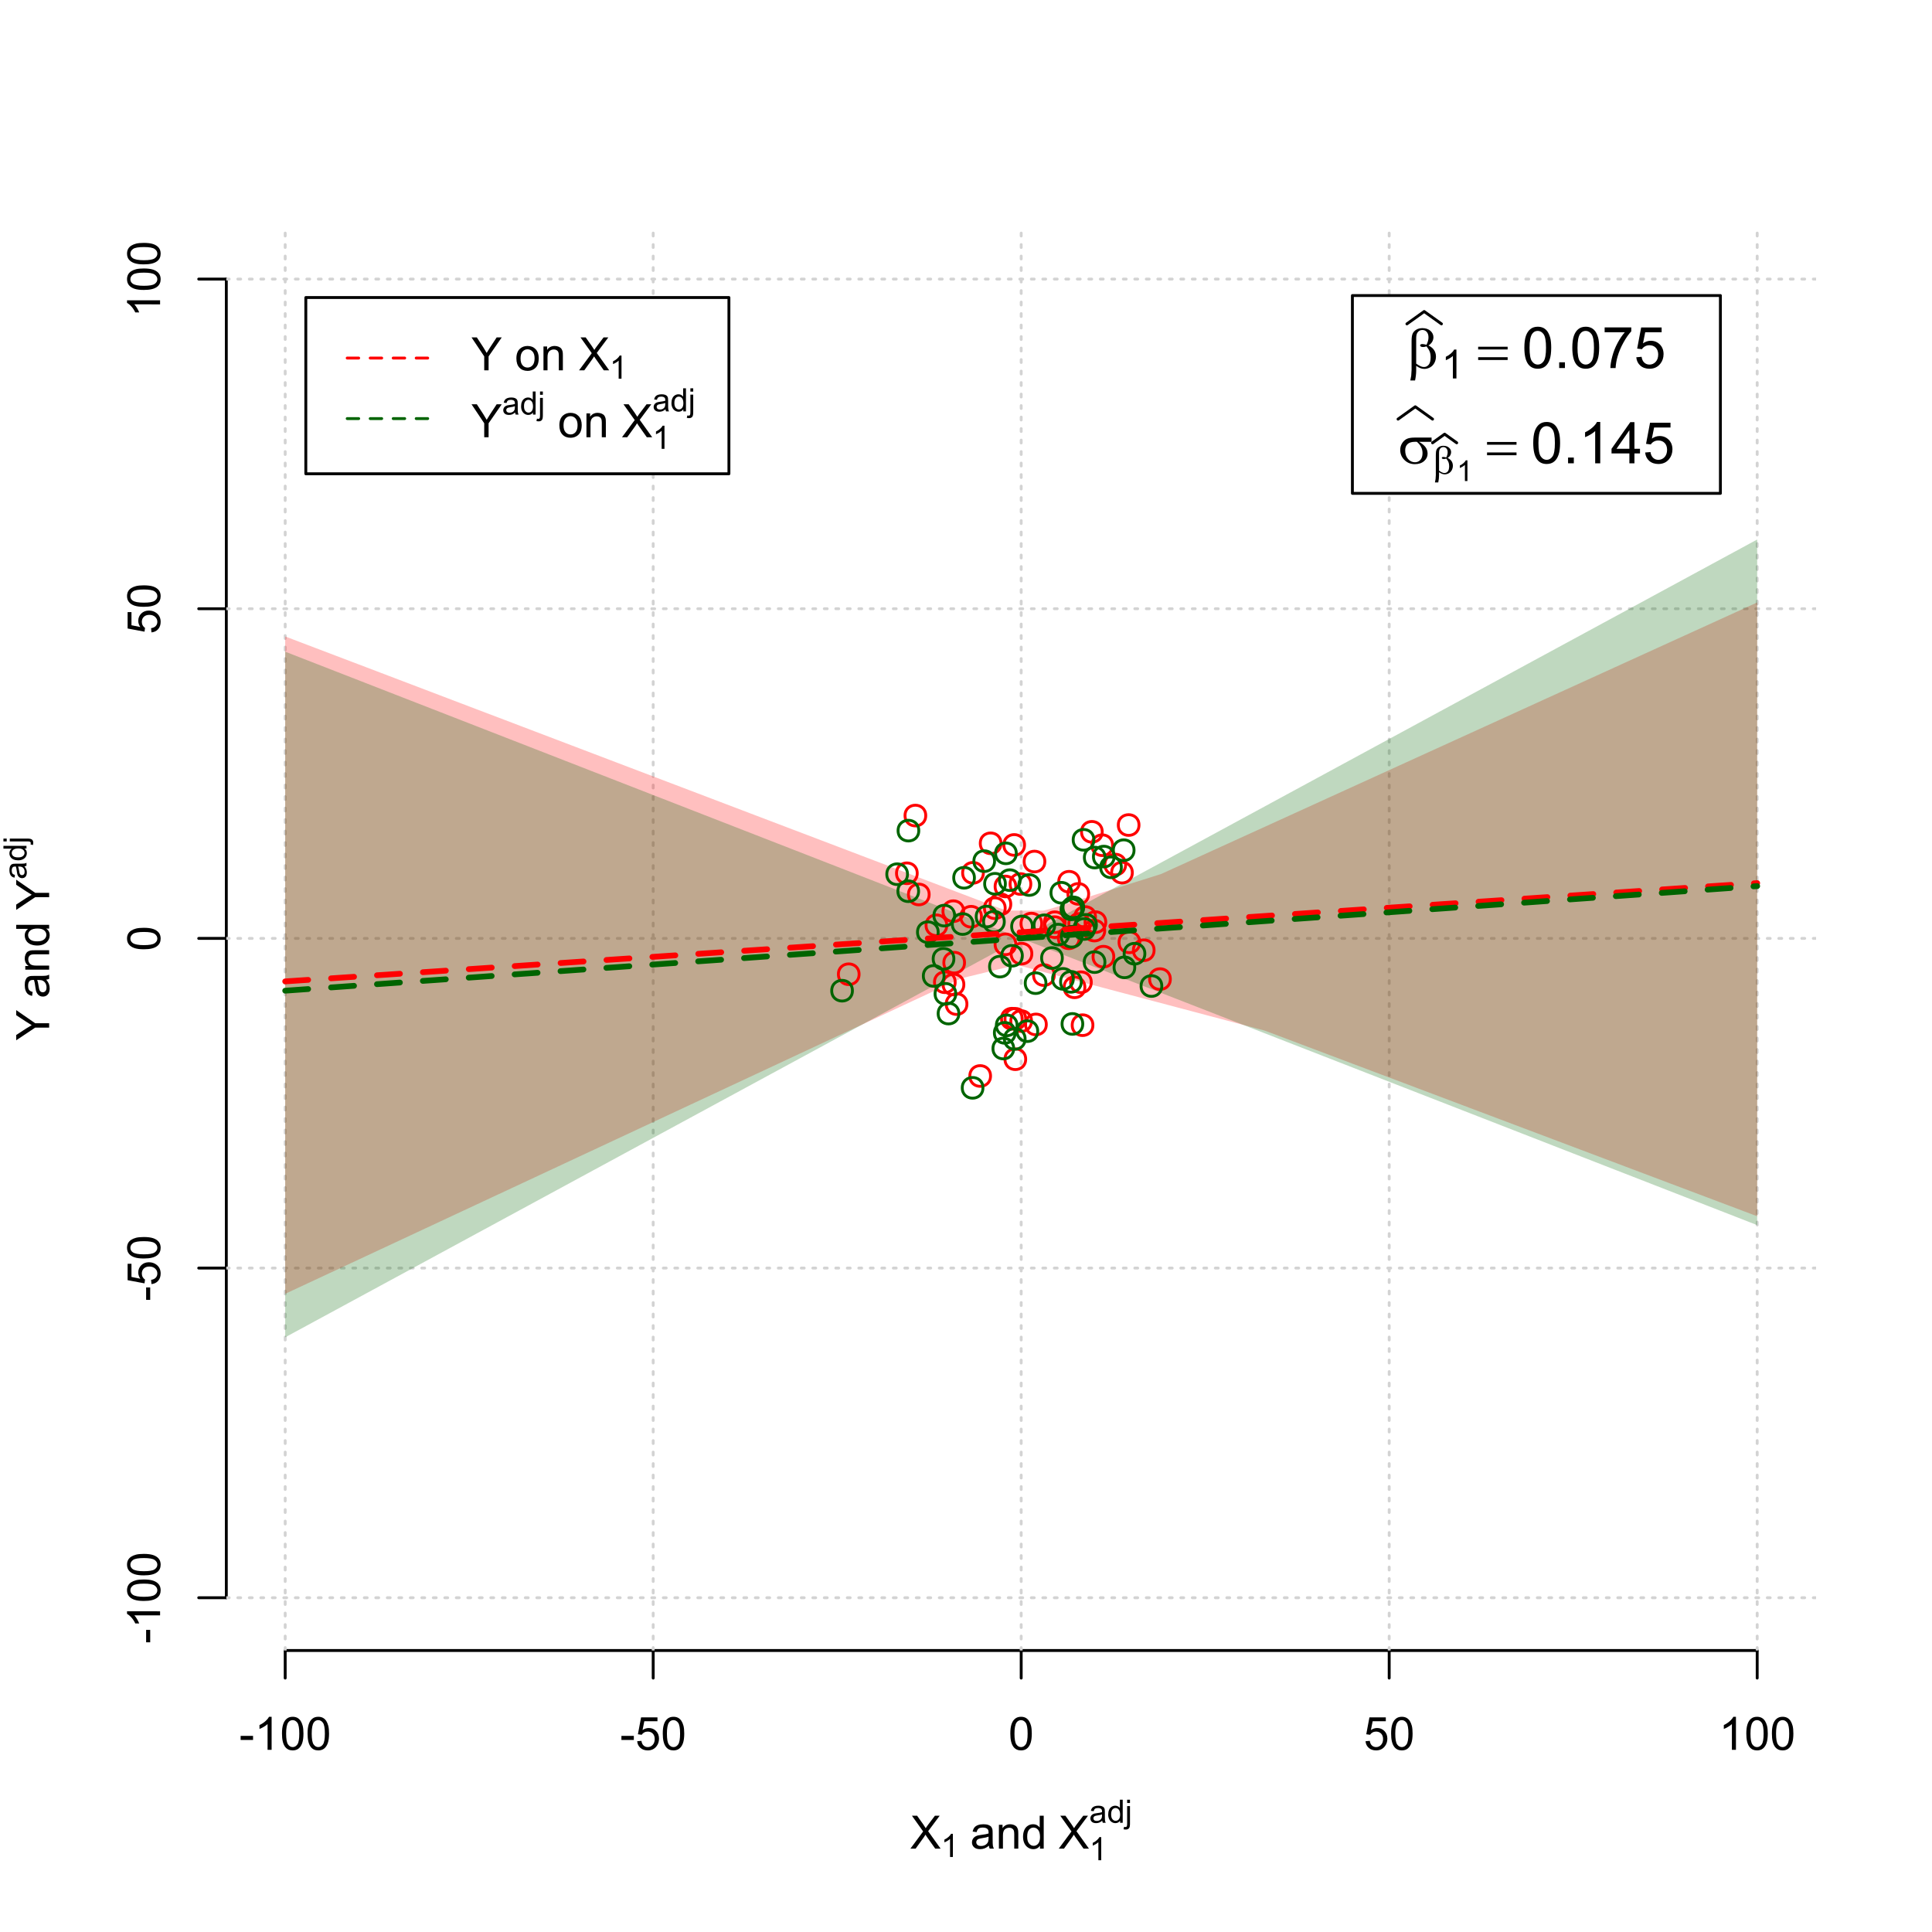 <?xml version="1.0" encoding="UTF-8"?>
<svg xmlns="http://www.w3.org/2000/svg" xmlns:xlink="http://www.w3.org/1999/xlink" width="504pt" height="504pt" viewBox="0 0 504 504" version="1.1">
<defs>
<g>
<symbol overflow="visible" id="glyph0-0">
<path style="stroke:none;" d="M 1.5 0 L 1.5 -7.5 L 7.5 -7.5 L 7.5 0 Z M 1.688 -0.188 L 7.312 -0.188 L 7.312 -7.312 L 1.688 -7.312 Z M 1.688 -0.188 "/>
</symbol>
<symbol overflow="visible" id="glyph0-1">
<path style="stroke:none;" d="M 0.055 0 L 3.375 -4.477 L 0.445 -8.59 L 1.797 -8.59 L 3.359 -6.387 C 3.68 -5.93 3.91 -5.578 4.047 -5.332 C 4.238 -5.645 4.465 -5.969 4.727 -6.312 L 6.457 -8.59 L 7.695 -8.59 L 4.676 -4.539 L 7.93 0 L 6.523 0 L 4.359 -3.062 C 4.238 -3.238 4.113 -3.43 3.984 -3.641 C 3.789 -3.324 3.652 -3.109 3.574 -2.992 L 1.418 0 Z M 0.055 0 "/>
</symbol>
<symbol overflow="visible" id="glyph0-2">
<path style="stroke:none;" d="M 4.852 -0.766 C 4.461 -0.434 4.082 -0.199 3.723 -0.062 C 3.355 0.074 2.969 0.141 2.562 0.141 C 1.875 0.141 1.352 -0.023 0.984 -0.359 C 0.617 -0.688 0.434 -1.117 0.434 -1.641 C 0.434 -1.945 0.5 -2.223 0.641 -2.473 C 0.777 -2.723 0.961 -2.926 1.188 -3.082 C 1.41 -3.234 1.664 -3.348 1.945 -3.43 C 2.152 -3.477 2.465 -3.531 2.883 -3.586 C 3.734 -3.688 4.359 -3.809 4.766 -3.949 C 4.766 -4.09 4.77 -4.18 4.77 -4.227 C 4.77 -4.648 4.668 -4.953 4.469 -5.133 C 4.199 -5.371 3.801 -5.488 3.27 -5.492 C 2.77 -5.488 2.402 -5.402 2.168 -5.23 C 1.934 -5.055 1.758 -4.746 1.648 -4.305 L 0.617 -4.445 C 0.707 -4.887 0.863 -5.242 1.078 -5.516 C 1.289 -5.781 1.598 -5.992 2.008 -6.141 C 2.41 -6.289 2.883 -6.363 3.422 -6.363 C 3.953 -6.363 4.383 -6.301 4.715 -6.176 C 5.047 -6.051 5.293 -5.891 5.449 -5.703 C 5.605 -5.512 5.715 -5.273 5.777 -4.984 C 5.809 -4.805 5.824 -4.48 5.828 -4.016 L 5.828 -2.609 C 5.824 -1.625 5.848 -1.004 5.895 -0.746 C 5.941 -0.484 6.031 -0.238 6.164 0 L 5.062 0 C 4.953 -0.219 4.883 -0.473 4.852 -0.766 Z M 4.766 -3.125 C 4.375 -2.965 3.801 -2.832 3.039 -2.727 C 2.605 -2.66 2.301 -2.59 2.121 -2.516 C 1.941 -2.434 1.801 -2.32 1.703 -2.172 C 1.605 -2.02 1.559 -1.852 1.559 -1.672 C 1.559 -1.387 1.664 -1.152 1.875 -0.969 C 2.086 -0.777 2.398 -0.684 2.812 -0.688 C 3.219 -0.684 3.578 -0.773 3.895 -0.953 C 4.211 -1.129 4.445 -1.371 4.594 -1.68 C 4.707 -1.918 4.762 -2.27 4.766 -2.734 Z M 4.766 -3.125 "/>
</symbol>
<symbol overflow="visible" id="glyph0-3">
<path style="stroke:none;" d="M 0.789 0 L 0.789 -6.223 L 1.742 -6.223 L 1.742 -5.336 C 2.195 -6.02 2.855 -6.363 3.719 -6.363 C 4.09 -6.363 4.434 -6.293 4.754 -6.16 C 5.066 -6.023 5.305 -5.848 5.461 -5.633 C 5.617 -5.41 5.727 -5.152 5.789 -4.852 C 5.828 -4.656 5.848 -4.312 5.848 -3.828 L 5.848 0 L 4.793 0 L 4.793 -3.785 C 4.793 -4.215 4.75 -4.535 4.668 -4.75 C 4.586 -4.961 4.441 -5.129 4.234 -5.258 C 4.023 -5.383 3.777 -5.449 3.5 -5.449 C 3.047 -5.449 2.66 -5.305 2.332 -5.02 C 2.004 -4.734 1.84 -4.195 1.844 -3.398 L 1.844 0 Z M 0.789 0 "/>
</symbol>
<symbol overflow="visible" id="glyph0-4">
<path style="stroke:none;" d="M 4.828 0 L 4.828 -0.785 C 4.43 -0.168 3.848 0.141 3.086 0.141 C 2.59 0.141 2.133 0.004 1.719 -0.27 C 1.297 -0.543 0.977 -0.922 0.75 -1.414 C 0.523 -1.898 0.41 -2.465 0.41 -3.105 C 0.41 -3.727 0.512 -4.289 0.719 -4.797 C 0.926 -5.301 1.238 -5.688 1.652 -5.957 C 2.066 -6.227 2.527 -6.363 3.039 -6.363 C 3.41 -6.363 3.746 -6.281 4.043 -6.125 C 4.336 -5.965 4.574 -5.762 4.758 -5.508 L 4.758 -8.59 L 5.805 -8.59 L 5.805 0 Z M 1.492 -3.105 C 1.488 -2.309 1.656 -1.711 1.996 -1.316 C 2.328 -0.922 2.727 -0.727 3.188 -0.727 C 3.648 -0.727 4.039 -0.914 4.359 -1.293 C 4.68 -1.668 4.84 -2.242 4.844 -3.016 C 4.84 -3.867 4.676 -4.492 4.352 -4.895 C 4.02 -5.289 3.617 -5.488 3.141 -5.492 C 2.672 -5.488 2.277 -5.297 1.965 -4.918 C 1.645 -4.531 1.488 -3.93 1.492 -3.105 Z M 1.492 -3.105 "/>
</symbol>
<symbol overflow="visible" id="glyph0-5">
<path style="stroke:none;" d="M 0.383 -2.578 L 0.383 -3.641 L 3.621 -3.641 L 3.621 -2.578 Z M 0.383 -2.578 "/>
</symbol>
<symbol overflow="visible" id="glyph0-6">
<path style="stroke:none;" d="M 4.469 0 L 3.414 0 L 3.414 -6.719 C 3.16 -6.477 2.828 -6.234 2.414 -5.996 C 2 -5.75 1.629 -5.57 1.305 -5.449 L 1.305 -6.469 C 1.895 -6.742 2.41 -7.078 2.852 -7.477 C 3.293 -7.871 3.605 -8.254 3.789 -8.625 L 4.469 -8.625 Z M 4.469 0 "/>
</symbol>
<symbol overflow="visible" id="glyph0-7">
<path style="stroke:none;" d="M 0.5 -4.234 C 0.496 -5.246 0.602 -6.062 0.812 -6.688 C 1.02 -7.305 1.328 -7.785 1.742 -8.121 C 2.148 -8.457 2.668 -8.625 3.297 -8.625 C 3.758 -8.625 4.164 -8.531 4.512 -8.348 C 4.855 -8.16 5.141 -7.891 5.371 -7.543 C 5.594 -7.191 5.773 -6.766 5.906 -6.266 C 6.035 -5.762 6.098 -5.086 6.102 -4.234 C 6.098 -3.227 5.996 -2.414 5.789 -1.797 C 5.578 -1.176 5.266 -0.695 4.859 -0.359 C 4.445 -0.02 3.926 0.145 3.297 0.148 C 2.465 0.145 1.816 -0.148 1.348 -0.742 C 0.781 -1.457 0.496 -2.621 0.5 -4.234 Z M 1.582 -4.234 C 1.582 -2.824 1.746 -1.887 2.074 -1.418 C 2.402 -0.949 2.809 -0.715 3.297 -0.719 C 3.777 -0.715 4.184 -0.949 4.52 -1.422 C 4.848 -1.887 5.016 -2.824 5.016 -4.234 C 5.016 -5.648 4.848 -6.59 4.52 -7.055 C 4.184 -7.516 3.773 -7.746 3.289 -7.75 C 2.801 -7.746 2.414 -7.543 2.125 -7.137 C 1.762 -6.613 1.582 -5.645 1.582 -4.234 Z M 1.582 -4.234 "/>
</symbol>
<symbol overflow="visible" id="glyph0-8">
<path style="stroke:none;" d="M 0.5 -2.25 L 1.605 -2.344 C 1.684 -1.805 1.871 -1.398 2.176 -1.125 C 2.473 -0.852 2.836 -0.715 3.258 -0.719 C 3.766 -0.715 4.195 -0.906 4.547 -1.293 C 4.898 -1.672 5.074 -2.18 5.074 -2.82 C 5.074 -3.414 4.902 -3.891 4.566 -4.242 C 4.227 -4.59 3.785 -4.762 3.242 -4.766 C 2.898 -4.762 2.594 -4.684 2.32 -4.531 C 2.047 -4.375 1.832 -4.176 1.676 -3.93 L 0.688 -4.062 L 1.516 -8.473 L 5.789 -8.473 L 5.789 -7.465 L 2.359 -7.465 L 1.898 -5.156 C 2.414 -5.516 2.953 -5.695 3.523 -5.695 C 4.27 -5.695 4.902 -5.434 5.422 -4.914 C 5.934 -4.395 6.191 -3.727 6.195 -2.914 C 6.191 -2.133 5.965 -1.461 5.516 -0.898 C 4.961 -0.199 4.211 0.145 3.258 0.148 C 2.477 0.145 1.836 -0.07 1.344 -0.508 C 0.844 -0.941 0.562 -1.523 0.5 -2.25 Z M 0.5 -2.25 "/>
</symbol>
<symbol overflow="visible" id="glyph0-9">
<path style="stroke:none;" d="M 3.344 0 L 3.344 -3.641 L 0.035 -8.59 L 1.418 -8.59 L 3.109 -6 C 3.418 -5.516 3.711 -5.031 3.984 -4.547 C 4.242 -4.992 4.555 -5.496 4.922 -6.062 L 6.586 -8.59 L 7.91 -8.59 L 4.484 -3.641 L 4.484 0 Z M 3.344 0 "/>
</symbol>
<symbol overflow="visible" id="glyph0-10">
<path style="stroke:none;" d=""/>
</symbol>
<symbol overflow="visible" id="glyph0-11">
<path style="stroke:none;" d="M 0.398 -3.109 C 0.398 -4.262 0.719 -5.117 1.359 -5.672 C 1.895 -6.133 2.547 -6.363 3.316 -6.363 C 4.172 -6.363 4.871 -6.082 5.414 -5.52 C 5.953 -4.957 6.223 -4.184 6.227 -3.199 C 6.223 -2.398 6.102 -1.766 5.867 -1.309 C 5.625 -0.848 5.277 -0.492 4.82 -0.238 C 4.359 0.016 3.859 0.141 3.316 0.141 C 2.441 0.141 1.734 -0.137 1.203 -0.695 C 0.664 -1.254 0.398 -2.059 0.398 -3.109 Z M 1.484 -3.109 C 1.48 -2.309 1.656 -1.711 2.004 -1.32 C 2.348 -0.922 2.785 -0.727 3.316 -0.727 C 3.84 -0.727 4.273 -0.926 4.621 -1.324 C 4.969 -1.723 5.145 -2.328 5.145 -3.148 C 5.145 -3.914 4.969 -4.496 4.617 -4.895 C 4.266 -5.289 3.832 -5.488 3.316 -5.492 C 2.785 -5.488 2.348 -5.293 2.004 -4.898 C 1.656 -4.5 1.48 -3.902 1.484 -3.109 Z M 1.484 -3.109 "/>
</symbol>
<symbol overflow="visible" id="glyph1-0">
<path style="stroke:none;" d="M 1.051 0 L 1.051 -5.25 L 5.25 -5.25 L 5.25 0 Z M 1.18 -0.133 L 5.117 -0.133 L 5.117 -5.117 L 1.18 -5.117 Z M 1.18 -0.133 "/>
</symbol>
<symbol overflow="visible" id="glyph1-1">
<path style="stroke:none;" d="M 3.129 0 L 2.391 0 L 2.391 -4.703 C 2.211 -4.531 1.977 -4.363 1.691 -4.195 C 1.398 -4.023 1.141 -3.895 0.914 -3.812 L 0.914 -4.527 C 1.328 -4.719 1.688 -4.953 1.996 -5.234 C 2.305 -5.508 2.523 -5.777 2.652 -6.039 L 3.129 -6.039 Z M 3.129 0 "/>
</symbol>
<symbol overflow="visible" id="glyph1-2">
<path style="stroke:none;" d="M 3.395 -0.539 C 3.117 -0.305 2.855 -0.137 2.605 -0.043 C 2.352 0.051 2.082 0.094 1.793 0.098 C 1.312 0.094 0.941 -0.02 0.688 -0.25 C 0.43 -0.48 0.305 -0.781 0.305 -1.148 C 0.305 -1.359 0.352 -1.551 0.449 -1.73 C 0.543 -1.902 0.668 -2.047 0.828 -2.156 C 0.984 -2.262 1.164 -2.34 1.363 -2.398 C 1.504 -2.434 1.723 -2.473 2.02 -2.512 C 2.609 -2.578 3.047 -2.664 3.336 -2.766 C 3.336 -2.867 3.34 -2.93 3.34 -2.957 C 3.34 -3.258 3.27 -3.469 3.129 -3.594 C 2.941 -3.758 2.66 -3.844 2.289 -3.844 C 1.941 -3.844 1.684 -3.781 1.52 -3.66 C 1.348 -3.535 1.227 -3.32 1.152 -3.016 L 0.43 -3.113 C 0.492 -3.418 0.602 -3.668 0.754 -3.863 C 0.902 -4.051 1.121 -4.199 1.406 -4.301 C 1.688 -4.402 2.016 -4.453 2.395 -4.453 C 2.766 -4.453 3.066 -4.406 3.301 -4.32 C 3.527 -4.23 3.699 -4.121 3.812 -3.992 C 3.918 -3.855 3.996 -3.691 4.043 -3.492 C 4.066 -3.363 4.078 -3.133 4.082 -2.809 L 4.082 -1.824 C 4.078 -1.137 4.094 -0.703 4.129 -0.523 C 4.156 -0.336 4.219 -0.164 4.316 0 L 3.543 0 C 3.465 -0.152 3.414 -0.332 3.395 -0.539 Z M 3.336 -2.188 C 3.062 -2.074 2.66 -1.98 2.129 -1.906 C 1.82 -1.859 1.605 -1.812 1.484 -1.758 C 1.355 -1.703 1.258 -1.621 1.191 -1.52 C 1.121 -1.41 1.09 -1.293 1.09 -1.168 C 1.09 -0.969 1.164 -0.805 1.312 -0.676 C 1.461 -0.543 1.68 -0.48 1.969 -0.48 C 2.25 -0.48 2.5 -0.539 2.727 -0.664 C 2.945 -0.785 3.109 -0.957 3.215 -1.176 C 3.293 -1.34 3.332 -1.586 3.336 -1.914 Z M 3.336 -2.188 "/>
</symbol>
<symbol overflow="visible" id="glyph1-3">
<path style="stroke:none;" d="M 3.379 0 L 3.379 -0.551 C 3.102 -0.121 2.695 0.094 2.16 0.098 C 1.812 0.094 1.492 0 1.203 -0.188 C 0.906 -0.379 0.68 -0.645 0.523 -0.988 C 0.359 -1.328 0.281 -1.723 0.285 -2.172 C 0.281 -2.605 0.355 -3 0.504 -3.355 C 0.648 -3.707 0.863 -3.977 1.156 -4.168 C 1.441 -4.355 1.766 -4.453 2.129 -4.453 C 2.387 -4.453 2.621 -4.395 2.828 -4.285 C 3.031 -4.172 3.199 -4.031 3.332 -3.855 L 3.332 -6.012 L 4.066 -6.012 L 4.066 0 Z M 1.047 -2.172 C 1.043 -1.613 1.16 -1.195 1.398 -0.922 C 1.629 -0.641 1.906 -0.504 2.23 -0.508 C 2.551 -0.504 2.824 -0.637 3.051 -0.902 C 3.273 -1.168 3.387 -1.57 3.391 -2.113 C 3.387 -2.707 3.273 -3.145 3.047 -3.426 C 2.816 -3.703 2.531 -3.844 2.199 -3.844 C 1.867 -3.844 1.594 -3.707 1.375 -3.441 C 1.152 -3.168 1.043 -2.746 1.047 -2.172 Z M 1.047 -2.172 "/>
</symbol>
<symbol overflow="visible" id="glyph1-4">
<path style="stroke:none;" d="M 0.551 -5.156 L 0.551 -6.012 L 1.289 -6.012 L 1.289 -5.156 Z M -0.387 1.691 L -0.246 1.062 C -0.098 1.098 0.016 1.117 0.102 1.121 C 0.25 1.117 0.363 1.066 0.438 0.969 C 0.512 0.867 0.551 0.621 0.551 0.223 L 0.551 -4.355 L 1.289 -4.355 L 1.289 0.238 C 1.289 0.773 1.219 1.148 1.078 1.359 C 0.898 1.633 0.602 1.77 0.191 1.77 C -0.008 1.77 -0.199 1.742 -0.387 1.691 Z M -0.387 1.691 "/>
</symbol>
<symbol overflow="visible" id="glyph2-0">
<path style="stroke:none;" d="M 0.602 0 L 0.602 -7.5 L 6.602 -7.5 L 6.602 0 Z M 0.789 -0.188 L 6.414 -0.188 L 6.414 -7.312 L 0.789 -7.312 Z M 0.789 -0.188 "/>
</symbol>
<symbol overflow="visible" id="glyph2-1">
<path style="stroke:none;" d=""/>
</symbol>
<symbol overflow="visible" id="glyph3-0">
<path style="stroke:none;" d="M 0 -1.5 L -7.5 -1.5 L -7.5 -7.5 L 0 -7.5 Z M -0.188 -1.688 L -0.188 -7.312 L -7.312 -7.312 L -7.312 -1.688 Z M -0.188 -1.688 "/>
</symbol>
<symbol overflow="visible" id="glyph3-1">
<path style="stroke:none;" d="M 0 -3.344 L -3.641 -3.348 L -8.59 -0.035 L -8.59 -1.418 L -6 -3.113 C -5.516 -3.422 -5.031 -3.715 -4.547 -3.984 C -4.992 -4.242 -5.496 -4.555 -6.062 -4.922 L -8.59 -6.586 L -8.59 -7.91 L -3.637 -4.484 L 0 -4.484 Z M 0 -3.344 "/>
</symbol>
<symbol overflow="visible" id="glyph3-2">
<path style="stroke:none;" d="M -0.766 -4.852 C -0.434 -4.461 -0.199 -4.082 -0.062 -3.723 C 0.074 -3.355 0.141 -2.969 0.141 -2.562 C 0.141 -1.875 -0.023 -1.352 -0.359 -0.984 C -0.688 -0.617 -1.117 -0.434 -1.641 -0.434 C -1.945 -0.434 -2.223 -0.5 -2.473 -0.641 C -2.723 -0.777 -2.926 -0.961 -3.082 -1.188 C -3.234 -1.41 -3.348 -1.664 -3.43 -1.945 C -3.477 -2.152 -3.531 -2.465 -3.586 -2.883 C -3.688 -3.734 -3.809 -4.359 -3.949 -4.766 C -4.09 -4.766 -4.18 -4.77 -4.227 -4.77 C -4.648 -4.77 -4.953 -4.668 -5.133 -4.469 C -5.371 -4.199 -5.488 -3.801 -5.492 -3.27 C -5.488 -2.773 -5.402 -2.406 -5.23 -2.172 C -5.055 -1.934 -4.746 -1.758 -4.305 -1.648 L -4.445 -0.617 C -4.887 -0.707 -5.242 -0.863 -5.516 -1.078 C -5.781 -1.293 -5.992 -1.602 -6.141 -2.012 C -6.289 -2.414 -6.363 -2.887 -6.363 -3.422 C -6.363 -3.953 -6.301 -4.383 -6.176 -4.715 C -6.051 -5.047 -5.891 -5.293 -5.703 -5.449 C -5.512 -5.605 -5.273 -5.715 -4.984 -5.777 C -4.805 -5.809 -4.48 -5.824 -4.016 -5.828 L -2.605 -5.828 C -1.625 -5.824 -1.004 -5.848 -0.746 -5.895 C -0.48 -5.941 -0.234 -6.031 0 -6.164 L 0 -5.062 C -0.219 -4.953 -0.473 -4.883 -0.766 -4.852 Z M -3.121 -4.766 C -2.961 -4.375 -2.828 -3.801 -2.727 -3.039 C -2.66 -2.605 -2.59 -2.301 -2.516 -2.121 C -2.434 -1.941 -2.32 -1.801 -2.172 -1.703 C -2.02 -1.605 -1.852 -1.559 -1.672 -1.559 C -1.387 -1.559 -1.152 -1.664 -0.965 -1.875 C -0.773 -2.086 -0.68 -2.398 -0.684 -2.812 C -0.68 -3.219 -0.77 -3.578 -0.949 -3.895 C -1.129 -4.211 -1.371 -4.445 -1.68 -4.594 C -1.918 -4.707 -2.27 -4.762 -2.734 -4.766 Z M -3.121 -4.766 "/>
</symbol>
<symbol overflow="visible" id="glyph3-3">
<path style="stroke:none;" d="M 0 -0.789 L -6.223 -0.793 L -6.223 -1.742 L -5.336 -1.742 C -6.02 -2.195 -6.363 -2.855 -6.363 -3.723 C -6.363 -4.09 -6.293 -4.434 -6.16 -4.754 C -6.023 -5.066 -5.848 -5.305 -5.633 -5.461 C -5.41 -5.617 -5.152 -5.727 -4.852 -5.789 C -4.656 -5.828 -4.312 -5.848 -3.824 -5.848 L 0 -5.848 L 0 -4.793 L -3.785 -4.793 C -4.215 -4.793 -4.535 -4.75 -4.75 -4.668 C -4.961 -4.586 -5.129 -4.441 -5.258 -4.234 C -5.383 -4.023 -5.449 -3.777 -5.449 -3.5 C -5.449 -3.047 -5.305 -2.66 -5.02 -2.336 C -4.734 -2.008 -4.195 -1.844 -3.398 -1.848 L 0 -1.844 Z M 0 -0.789 "/>
</symbol>
<symbol overflow="visible" id="glyph3-4">
<path style="stroke:none;" d="M 0 -4.828 L -0.785 -4.828 C -0.168 -4.43 0.141 -3.848 0.141 -3.086 C 0.141 -2.59 0.004 -2.133 -0.27 -1.719 C -0.543 -1.297 -0.922 -0.977 -1.414 -0.75 C -1.898 -0.523 -2.465 -0.41 -3.105 -0.41 C -3.727 -0.41 -4.289 -0.512 -4.797 -0.719 C -5.301 -0.926 -5.688 -1.238 -5.957 -1.652 C -6.227 -2.066 -6.363 -2.527 -6.363 -3.043 C -6.363 -3.414 -6.281 -3.75 -6.125 -4.043 C -5.965 -4.336 -5.762 -4.574 -5.508 -4.758 L -8.59 -4.758 L -8.59 -5.809 L 0 -5.805 Z M -3.105 -1.496 C -2.309 -1.492 -1.711 -1.66 -1.316 -1.996 C -0.922 -2.328 -0.727 -2.727 -0.727 -3.188 C -0.727 -3.648 -0.914 -4.039 -1.289 -4.359 C -1.664 -4.68 -2.238 -4.84 -3.016 -4.844 C -3.867 -4.84 -4.492 -4.676 -4.895 -4.352 C -5.289 -4.023 -5.488 -3.621 -5.492 -3.141 C -5.488 -2.672 -5.297 -2.277 -4.918 -1.965 C -4.531 -1.648 -3.93 -1.492 -3.105 -1.496 Z M -3.105 -1.496 "/>
</symbol>
<symbol overflow="visible" id="glyph3-5">
<path style="stroke:none;" d="M -2.578 -0.383 L -3.641 -0.383 L -3.641 -3.621 L -2.578 -3.621 Z M -2.578 -0.383 "/>
</symbol>
<symbol overflow="visible" id="glyph3-6">
<path style="stroke:none;" d="M 0 -4.469 L 0 -3.414 L -6.719 -3.418 C -6.477 -3.16 -6.234 -2.828 -5.996 -2.418 C -5.75 -2.004 -5.57 -1.633 -5.449 -1.309 L -6.469 -1.309 C -6.742 -1.895 -7.078 -2.41 -7.477 -2.852 C -7.871 -3.293 -8.254 -3.605 -8.625 -3.793 L -8.625 -4.473 Z M 0 -4.469 "/>
</symbol>
<symbol overflow="visible" id="glyph3-7">
<path style="stroke:none;" d="M -4.234 -0.5 C -5.246 -0.496 -6.062 -0.602 -6.688 -0.812 C -7.305 -1.02 -7.785 -1.328 -8.121 -1.742 C -8.457 -2.152 -8.625 -2.672 -8.625 -3.301 C -8.625 -3.758 -8.531 -4.164 -8.348 -4.512 C -8.16 -4.859 -7.891 -5.145 -7.543 -5.371 C -7.191 -5.594 -6.766 -5.773 -6.266 -5.906 C -5.762 -6.035 -5.086 -6.098 -4.234 -6.102 C -3.223 -6.098 -2.41 -5.996 -1.793 -5.789 C -1.176 -5.578 -0.695 -5.266 -0.359 -4.859 C -0.02 -4.445 0.145 -3.926 0.148 -3.297 C 0.145 -2.465 -0.148 -1.816 -0.742 -1.348 C -1.457 -0.781 -2.621 -0.496 -4.234 -0.5 Z M -4.234 -1.582 C -2.824 -1.582 -1.887 -1.746 -1.418 -2.074 C -0.949 -2.402 -0.715 -2.809 -0.719 -3.297 C -0.715 -3.777 -0.949 -4.184 -1.422 -4.52 C -1.887 -4.848 -2.824 -5.016 -4.234 -5.016 C -5.648 -5.016 -6.59 -4.848 -7.055 -4.52 C -7.516 -4.188 -7.746 -3.777 -7.75 -3.289 C -7.746 -2.801 -7.543 -2.414 -7.137 -2.129 C -6.613 -1.762 -5.645 -1.582 -4.234 -1.582 Z M -4.234 -1.582 "/>
</symbol>
<symbol overflow="visible" id="glyph3-8">
<path style="stroke:none;" d="M -2.25 -0.5 L -2.344 -1.605 C -1.805 -1.684 -1.398 -1.871 -1.125 -2.176 C -0.852 -2.473 -0.715 -2.836 -0.719 -3.258 C -0.715 -3.766 -0.906 -4.195 -1.293 -4.547 C -1.672 -4.898 -2.18 -5.074 -2.816 -5.074 C -3.414 -5.074 -3.891 -4.902 -4.242 -4.566 C -4.59 -4.227 -4.762 -3.785 -4.766 -3.242 C -4.762 -2.898 -4.684 -2.594 -4.531 -2.32 C -4.375 -2.047 -4.176 -1.832 -3.93 -1.676 L -4.062 -0.688 L -8.473 -1.52 L -8.473 -5.789 L -7.465 -5.789 L -7.465 -2.363 L -5.156 -1.898 C -5.516 -2.414 -5.695 -2.953 -5.695 -3.523 C -5.695 -4.27 -5.434 -4.902 -4.914 -5.422 C -4.395 -5.934 -3.727 -6.191 -2.91 -6.195 C -2.133 -6.191 -1.461 -5.965 -0.895 -5.516 C -0.199 -4.961 0.145 -4.211 0.148 -3.258 C 0.145 -2.477 -0.07 -1.836 -0.508 -1.344 C -0.941 -0.848 -1.523 -0.566 -2.25 -0.5 Z M -2.25 -0.5 "/>
</symbol>
<symbol overflow="visible" id="glyph4-0">
<path style="stroke:none;" d="M 0 -0.602 L -7.5 -0.605 L -7.5 -6.605 L 0 -6.602 Z M -0.188 -0.789 L -0.188 -6.414 L -7.312 -6.418 L -7.312 -0.793 Z M -0.188 -0.789 "/>
</symbol>
<symbol overflow="visible" id="glyph4-1">
<path style="stroke:none;" d=""/>
</symbol>
<symbol overflow="visible" id="glyph5-0">
<path style="stroke:none;" d="M 0 -1.051 L -5.25 -1.051 L -5.25 -5.25 L 0 -5.25 Z M -0.133 -1.18 L -0.133 -5.117 L -5.117 -5.117 L -5.117 -1.18 Z M -0.133 -1.18 "/>
</symbol>
<symbol overflow="visible" id="glyph5-1">
<path style="stroke:none;" d="M -0.539 -3.395 C -0.305 -3.117 -0.137 -2.855 -0.043 -2.605 C 0.051 -2.352 0.094 -2.082 0.098 -1.793 C 0.094 -1.312 -0.02 -0.941 -0.25 -0.688 C -0.48 -0.43 -0.781 -0.305 -1.148 -0.305 C -1.359 -0.305 -1.551 -0.352 -1.73 -0.449 C -1.902 -0.543 -2.047 -0.668 -2.156 -0.828 C -2.262 -0.984 -2.34 -1.164 -2.398 -1.363 C -2.434 -1.504 -2.473 -1.723 -2.512 -2.02 C -2.578 -2.609 -2.664 -3.047 -2.766 -3.336 C -2.867 -3.336 -2.93 -3.34 -2.957 -3.34 C -3.258 -3.34 -3.469 -3.27 -3.594 -3.129 C -3.758 -2.941 -3.844 -2.66 -3.844 -2.289 C -3.844 -1.941 -3.781 -1.684 -3.66 -1.52 C -3.535 -1.352 -3.32 -1.23 -3.016 -1.152 L -3.113 -0.43 C -3.418 -0.492 -3.668 -0.602 -3.863 -0.754 C -4.051 -0.902 -4.199 -1.121 -4.301 -1.406 C -4.402 -1.688 -4.453 -2.016 -4.453 -2.395 C -4.453 -2.766 -4.406 -3.066 -4.32 -3.301 C -4.23 -3.527 -4.121 -3.699 -3.992 -3.812 C -3.855 -3.918 -3.691 -3.996 -3.492 -4.043 C -3.363 -4.066 -3.133 -4.078 -2.809 -4.082 L -1.824 -4.082 C -1.137 -4.078 -0.703 -4.094 -0.523 -4.129 C -0.336 -4.156 -0.164 -4.219 0 -4.316 L 0 -3.543 C -0.152 -3.465 -0.332 -3.414 -0.539 -3.395 Z M -2.188 -3.336 C -2.074 -3.062 -1.98 -2.66 -1.906 -2.129 C -1.859 -1.82 -1.812 -1.605 -1.758 -1.484 C -1.703 -1.355 -1.621 -1.258 -1.52 -1.191 C -1.41 -1.121 -1.293 -1.09 -1.168 -1.09 C -0.969 -1.09 -0.805 -1.164 -0.676 -1.312 C -0.543 -1.461 -0.48 -1.68 -0.48 -1.969 C -0.48 -2.25 -0.539 -2.5 -0.664 -2.727 C -0.785 -2.945 -0.957 -3.109 -1.176 -3.215 C -1.34 -3.293 -1.586 -3.332 -1.914 -3.336 Z M -2.188 -3.336 "/>
</symbol>
<symbol overflow="visible" id="glyph5-2">
<path style="stroke:none;" d="M 0 -3.379 L -0.551 -3.379 C -0.121 -3.102 0.094 -2.695 0.098 -2.16 C 0.094 -1.812 0 -1.492 -0.188 -1.203 C -0.379 -0.906 -0.645 -0.684 -0.988 -0.527 C -1.328 -0.367 -1.723 -0.285 -2.172 -0.289 C -2.605 -0.285 -3 -0.359 -3.355 -0.504 C -3.707 -0.648 -3.977 -0.863 -4.168 -1.156 C -4.355 -1.441 -4.453 -1.766 -4.453 -2.129 C -4.453 -2.387 -4.395 -2.621 -4.285 -2.828 C -4.172 -3.031 -4.031 -3.199 -3.855 -3.332 L -6.012 -3.332 L -6.012 -4.066 L 0 -4.066 Z M -2.172 -1.047 C -1.613 -1.043 -1.195 -1.16 -0.922 -1.398 C -0.641 -1.629 -0.504 -1.906 -0.508 -2.23 C -0.504 -2.551 -0.637 -2.824 -0.902 -3.051 C -1.168 -3.273 -1.57 -3.387 -2.113 -3.391 C -2.707 -3.387 -3.145 -3.273 -3.426 -3.047 C -3.703 -2.816 -3.844 -2.531 -3.844 -2.199 C -3.844 -1.867 -3.707 -1.594 -3.441 -1.375 C -3.168 -1.152 -2.746 -1.043 -2.172 -1.047 Z M -2.172 -1.047 "/>
</symbol>
<symbol overflow="visible" id="glyph5-3">
<path style="stroke:none;" d="M -5.156 -0.551 L -6.012 -0.551 L -6.012 -1.289 L -5.156 -1.289 Z M 1.691 0.387 L 1.062 0.246 C 1.098 0.098 1.117 -0.016 1.121 -0.102 C 1.117 -0.25 1.066 -0.363 0.969 -0.438 C 0.867 -0.512 0.621 -0.551 0.223 -0.551 L -4.355 -0.551 L -4.355 -1.289 L 0.238 -1.289 C 0.773 -1.289 1.148 -1.219 1.359 -1.078 C 1.633 -0.898 1.77 -0.602 1.77 -0.191 C 1.77 0.008 1.742 0.199 1.691 0.387 Z M 1.691 0.387 "/>
</symbol>
<symbol overflow="visible" id="glyph6-0">
<path style="stroke:none;" d="M 0.754 0 L 0.754 -9.375 L 8.254 -9.375 L 8.254 0 Z M 0.988 -0.234 L 8.02 -0.234 L 8.02 -9.141 L 0.988 -9.141 Z M 0.988 -0.234 "/>
</symbol>
<symbol overflow="visible" id="glyph6-1">
<path style="stroke:none;" d="M 2.418 -0.57 L 2.418 0.668 C 2.414 1.457 2.316 2.312 2.125 3.238 L 0.887 3.238 C 1.016 2.629 1.094 2.215 1.121 2 C 1.18 1.312 1.211 0.812 1.215 0.5 L 1.215 -6.988 C 1.211 -7.859 1.297 -8.508 1.473 -8.93 C 1.645 -9.352 1.957 -9.703 2.41 -9.988 C 2.859 -10.27 3.402 -10.41 4.035 -10.414 C 4.906 -10.41 5.605 -10.176 6.129 -9.711 C 6.652 -9.238 6.914 -8.684 6.914 -8.043 C 6.914 -7.625 6.805 -7.23 6.594 -6.855 C 6.379 -6.48 6.051 -6.156 5.609 -5.891 C 6.914 -5.262 7.57 -4.289 7.574 -2.973 C 7.57 -2.383 7.434 -1.836 7.164 -1.332 C 6.887 -0.82 6.512 -0.434 6.035 -0.172 C 5.555 0.094 5.059 0.223 4.555 0.227 C 4.227 0.223 3.906 0.168 3.586 0.059 C 3.266 -0.051 2.875 -0.258 2.418 -0.57 Z M 2.418 -1.148 C 2.891 -0.816 3.305 -0.578 3.656 -0.434 C 3.918 -0.324 4.18 -0.27 4.445 -0.27 C 4.938 -0.27 5.352 -0.473 5.688 -0.879 C 6.02 -1.285 6.188 -1.93 6.188 -2.82 C 6.188 -3.375 6.105 -3.863 5.949 -4.281 C 5.785 -4.695 5.508 -5.152 5.113 -5.656 C 4.773 -5.539 4.484 -5.484 4.242 -5.484 C 3.945 -5.484 3.738 -5.527 3.621 -5.617 C 3.5 -5.703 3.438 -5.797 3.441 -5.902 C 3.438 -5.992 3.484 -6.078 3.578 -6.152 C 3.668 -6.223 3.816 -6.258 4.027 -6.262 C 4.262 -6.258 4.625 -6.195 5.113 -6.07 C 5.453 -6.75 5.625 -7.391 5.625 -8 C 5.625 -8.609 5.473 -9.086 5.172 -9.426 C 4.867 -9.758 4.492 -9.926 4.043 -9.93 C 3.477 -9.926 3.035 -9.688 2.727 -9.215 C 2.516 -8.895 2.414 -8.383 2.418 -7.684 Z M 2.418 -1.148 "/>
</symbol>
<symbol overflow="visible" id="glyph6-2">
<path style="stroke:none;" d="M 0.27 -5.559 L 7.961 -5.559 L 7.961 -4.848 L 0.27 -4.848 Z M 0.27 -2.828 L 7.961 -2.828 L 7.961 -2.102 L 0.27 -2.102 Z M 0.27 -2.828 "/>
</symbol>
<symbol overflow="visible" id="glyph6-3">
<path style="stroke:none;" d="M 8.746 -5.602 L 5.465 -5.602 C 6.199 -5.191 6.758 -4.734 7.141 -4.238 C 7.52 -3.738 7.711 -3.164 7.711 -2.512 C 7.711 -1.758 7.406 -1.113 6.801 -0.578 C 6.195 -0.043 5.387 0.223 4.371 0.227 C 3.301 0.223 2.398 -0.137 1.668 -0.863 C 0.934 -1.59 0.566 -2.469 0.57 -3.5 C 0.566 -4.117 0.723 -4.68 1.031 -5.184 C 1.336 -5.688 1.723 -6.066 2.199 -6.324 C 2.668 -6.578 3.391 -6.707 4.367 -6.711 L 8.746 -6.711 Z M 4.914 -5.602 C 4.707 -5.605 4.551 -5.605 4.445 -5.609 C 3.566 -5.605 2.918 -5.41 2.5 -5.023 C 2.074 -4.629 1.863 -4.078 1.867 -3.367 C 1.863 -2.434 2.113 -1.684 2.621 -1.117 C 3.121 -0.551 3.719 -0.27 4.41 -0.27 C 4.984 -0.27 5.457 -0.473 5.828 -0.887 C 6.199 -1.297 6.387 -1.895 6.387 -2.672 C 6.387 -3.797 5.895 -4.773 4.914 -5.602 Z M 4.914 -5.602 "/>
</symbol>
<symbol overflow="visible" id="glyph7-0">
<path style="stroke:none;" d="M 1.312 0 L 1.312 -6.562 L 6.562 -6.562 L 6.562 0 Z M 1.477 -0.164 L 6.398 -0.164 L 6.398 -6.398 L 1.477 -6.398 Z M 1.477 -0.164 "/>
</symbol>
<symbol overflow="visible" id="glyph7-1">
<path style="stroke:none;" d="M 3.91 0 L 2.988 0 L 2.988 -5.879 C 2.766 -5.664 2.473 -5.453 2.113 -5.242 C 1.75 -5.027 1.426 -4.871 1.145 -4.77 L 1.145 -5.66 C 1.656 -5.902 2.109 -6.195 2.496 -6.539 C 2.883 -6.883 3.156 -7.219 3.316 -7.547 L 3.91 -7.547 Z M 3.91 0 "/>
</symbol>
<symbol overflow="visible" id="glyph8-0">
<path style="stroke:none;" d="M 1.875 0 L 1.875 -9.375 L 9.375 -9.375 L 9.375 0 Z M 2.109 -0.234 L 9.141 -0.234 L 9.141 -9.141 L 2.109 -9.141 Z M 2.109 -0.234 "/>
</symbol>
<symbol overflow="visible" id="glyph8-1">
<path style="stroke:none;" d="M 0.621 -5.297 C 0.621 -6.562 0.75 -7.582 1.012 -8.359 C 1.273 -9.133 1.664 -9.73 2.18 -10.152 C 2.695 -10.57 3.344 -10.781 4.125 -10.781 C 4.699 -10.781 5.203 -10.664 5.641 -10.434 C 6.074 -10.199 6.434 -9.863 6.715 -9.43 C 6.996 -8.988 7.219 -8.457 7.383 -7.832 C 7.543 -7.203 7.621 -6.359 7.625 -5.297 C 7.621 -4.035 7.492 -3.016 7.234 -2.246 C 6.973 -1.469 6.586 -0.871 6.074 -0.449 C 5.559 -0.027 4.91 0.18 4.125 0.184 C 3.086 0.18 2.27 -0.188 1.684 -0.93 C 0.973 -1.82 0.621 -3.277 0.621 -5.297 Z M 1.977 -5.297 C 1.973 -3.531 2.18 -2.355 2.594 -1.777 C 3.004 -1.191 3.516 -0.902 4.125 -0.902 C 4.727 -0.902 5.234 -1.195 5.648 -1.781 C 6.062 -2.367 6.27 -3.539 6.27 -5.297 C 6.27 -7.062 6.062 -8.234 5.648 -8.816 C 5.234 -9.398 4.719 -9.691 4.109 -9.691 C 3.5 -9.691 3.02 -9.434 2.66 -8.922 C 2.203 -8.262 1.973 -7.055 1.977 -5.297 Z M 1.977 -5.297 "/>
</symbol>
<symbol overflow="visible" id="glyph8-2">
<path style="stroke:none;" d="M 1.363 0 L 1.363 -1.5 L 2.863 -1.5 L 2.863 0 Z M 1.363 0 "/>
</symbol>
<symbol overflow="visible" id="glyph8-3">
<path style="stroke:none;" d="M 0.711 -9.332 L 0.711 -10.598 L 7.66 -10.598 L 7.66 -9.574 C 6.973 -8.844 6.297 -7.875 5.629 -6.672 C 4.953 -5.465 4.434 -4.227 4.07 -2.953 C 3.805 -2.055 3.637 -1.07 3.566 0 L 2.211 0 C 2.223 -0.844 2.391 -1.863 2.711 -3.059 C 3.027 -4.254 3.48 -5.406 4.074 -6.52 C 4.664 -7.629 5.297 -8.566 5.969 -9.332 Z M 0.711 -9.332 "/>
</symbol>
<symbol overflow="visible" id="glyph8-4">
<path style="stroke:none;" d="M 0.621 -2.812 L 2.008 -2.93 C 2.105 -2.254 2.344 -1.746 2.719 -1.41 C 3.094 -1.07 3.543 -0.902 4.07 -0.902 C 4.703 -0.902 5.242 -1.141 5.684 -1.617 C 6.121 -2.094 6.34 -2.727 6.344 -3.523 C 6.34 -4.273 6.129 -4.867 5.707 -5.301 C 5.285 -5.734 4.73 -5.953 4.051 -5.953 C 3.621 -5.953 3.238 -5.855 2.898 -5.664 C 2.555 -5.469 2.285 -5.219 2.094 -4.914 L 0.855 -5.074 L 1.898 -10.59 L 7.234 -10.59 L 7.234 -9.332 L 2.953 -9.332 L 2.375 -6.445 C 3.016 -6.891 3.691 -7.113 4.402 -7.117 C 5.336 -7.113 6.129 -6.789 6.773 -6.145 C 7.418 -5.492 7.738 -4.656 7.742 -3.641 C 7.738 -2.664 7.457 -1.824 6.891 -1.121 C 6.203 -0.25 5.262 0.18 4.07 0.184 C 3.094 0.18 2.297 -0.09 1.68 -0.637 C 1.059 -1.18 0.707 -1.906 0.621 -2.812 Z M 0.621 -2.812 "/>
</symbol>
<symbol overflow="visible" id="glyph8-5">
<path style="stroke:none;" d="M 5.59 0 L 4.27 0 L 4.27 -8.402 C 3.949 -8.098 3.531 -7.793 3.02 -7.492 C 2.504 -7.188 2.043 -6.961 1.633 -6.812 L 1.633 -8.086 C 2.367 -8.43 3.012 -8.848 3.566 -9.344 C 4.117 -9.836 4.508 -10.316 4.738 -10.781 L 5.59 -10.781 Z M 5.59 0 "/>
</symbol>
<symbol overflow="visible" id="glyph8-6">
<path style="stroke:none;" d="M 4.848 0 L 4.848 -2.57 L 0.191 -2.57 L 0.191 -3.781 L 5.09 -10.738 L 6.168 -10.738 L 6.168 -3.781 L 7.617 -3.781 L 7.617 -2.57 L 6.168 -2.57 L 6.168 0 Z M 4.848 -3.781 L 4.848 -8.621 L 1.488 -3.781 Z M 4.848 -3.781 "/>
</symbol>
<symbol overflow="visible" id="glyph9-0">
<path style="stroke:none;" d="M 0.527 0 L 0.527 -6.562 L 5.777 -6.562 L 5.777 0 Z M 0.691 -0.164 L 5.613 -0.164 L 5.613 -6.398 L 0.691 -6.398 Z M 0.691 -0.164 "/>
</symbol>
<symbol overflow="visible" id="glyph9-1">
<path style="stroke:none;" d="M 1.691 -0.398 L 1.691 0.465 C 1.688 1.016 1.621 1.617 1.488 2.266 L 0.621 2.266 C 0.711 1.84 0.766 1.551 0.785 1.398 C 0.828 0.918 0.848 0.566 0.852 0.348 L 0.852 -4.891 C 0.848 -5.5 0.91 -5.953 1.031 -6.25 C 1.152 -6.543 1.371 -6.789 1.688 -6.992 C 2.004 -7.188 2.383 -7.289 2.824 -7.289 C 3.434 -7.289 3.922 -7.125 4.289 -6.797 C 4.656 -6.469 4.84 -6.078 4.84 -5.629 C 4.84 -5.336 4.766 -5.059 4.617 -4.801 C 4.469 -4.535 4.238 -4.309 3.926 -4.121 C 4.84 -3.68 5.297 -3 5.301 -2.082 C 5.297 -1.668 5.199 -1.285 5.012 -0.93 C 4.816 -0.574 4.555 -0.305 4.223 -0.117 C 3.887 0.066 3.543 0.156 3.188 0.16 C 2.957 0.156 2.73 0.117 2.508 0.039 C 2.281 -0.039 2.008 -0.184 1.691 -0.398 Z M 1.691 -0.805 C 2.02 -0.57 2.309 -0.402 2.559 -0.301 C 2.742 -0.223 2.926 -0.188 3.113 -0.191 C 3.453 -0.188 3.742 -0.328 3.98 -0.617 C 4.211 -0.898 4.328 -1.352 4.332 -1.973 C 4.328 -2.359 4.273 -2.699 4.164 -2.996 C 4.051 -3.285 3.855 -3.605 3.578 -3.957 C 3.34 -3.875 3.137 -3.836 2.969 -3.84 C 2.762 -3.836 2.617 -3.867 2.535 -3.93 C 2.449 -3.988 2.406 -4.055 2.41 -4.133 C 2.406 -4.195 2.441 -4.254 2.508 -4.305 C 2.57 -4.355 2.672 -4.383 2.82 -4.383 C 2.984 -4.383 3.238 -4.336 3.578 -4.25 C 3.816 -4.719 3.938 -5.168 3.938 -5.598 C 3.938 -6.027 3.828 -6.363 3.617 -6.598 C 3.402 -6.832 3.141 -6.949 2.828 -6.953 C 2.43 -6.949 2.121 -6.781 1.906 -6.449 C 1.758 -6.227 1.688 -5.871 1.691 -5.379 Z M 1.691 -0.805 "/>
</symbol>
<symbol overflow="visible" id="glyph10-0">
<path style="stroke:none;" d="M 0.938 0 L 0.938 -4.688 L 4.688 -4.688 L 4.688 0 Z M 1.055 -0.117 L 4.57 -0.117 L 4.57 -4.57 L 1.055 -4.57 Z M 1.055 -0.117 "/>
</symbol>
<symbol overflow="visible" id="glyph10-1">
<path style="stroke:none;" d="M 2.793 0 L 2.137 0 L 2.137 -4.199 C 1.977 -4.047 1.77 -3.895 1.512 -3.746 C 1.254 -3.59 1.02 -3.477 0.816 -3.406 L 0.816 -4.043 C 1.184 -4.215 1.508 -4.422 1.781 -4.672 C 2.055 -4.914 2.25 -5.156 2.371 -5.391 L 2.793 -5.391 Z M 2.793 0 "/>
</symbol>
</g>
<clipPath id="clip1">
  <path d="M 74 59.039 L 75 59.039 L 75 430.559 L 74 430.559 Z M 74 59.039 "/>
</clipPath>
<clipPath id="clip2">
  <path d="M 170 59.039 L 171 59.039 L 171 430.559 L 170 430.559 Z M 170 59.039 "/>
</clipPath>
<clipPath id="clip3">
  <path d="M 266 59.039 L 267 59.039 L 267 430.559 L 266 430.559 Z M 266 59.039 "/>
</clipPath>
<clipPath id="clip4">
  <path d="M 362 59.039 L 363 59.039 L 363 430.559 L 362 430.559 Z M 362 59.039 "/>
</clipPath>
<clipPath id="clip5">
  <path d="M 458 59.039 L 459 59.039 L 459 430.559 L 458 430.559 Z M 458 59.039 "/>
</clipPath>
<clipPath id="clip6">
  <path d="M 59.039 416 L 473.758 416 L 473.758 418 L 59.039 418 Z M 59.039 416 "/>
</clipPath>
<clipPath id="clip7">
  <path d="M 59.039 330 L 473.758 330 L 473.758 332 L 59.039 332 Z M 59.039 330 "/>
</clipPath>
<clipPath id="clip8">
  <path d="M 59.039 244 L 473.758 244 L 473.758 246 L 59.039 246 Z M 59.039 244 "/>
</clipPath>
<clipPath id="clip9">
  <path d="M 59.039 158 L 473.758 158 L 473.758 160 L 59.039 160 Z M 59.039 158 "/>
</clipPath>
<clipPath id="clip10">
  <path d="M 59.039 72 L 473.758 72 L 473.758 74 L 59.039 74 Z M 59.039 72 "/>
</clipPath>
</defs>
<g id="surface3121">
<rect x="0" y="0" width="504" height="504" style="fill:rgb(100%,100%,100%);fill-opacity:1;stroke:none;"/>
<g style="fill:rgb(0%,0%,0%);fill-opacity:1;">
  <use xlink:href="#glyph0-1" x="237.445" y="482.25"/>
</g>
<g style="fill:rgb(0%,0%,0%);fill-opacity:1;">
  <use xlink:href="#glyph1-1" x="245.449" y="484.426"/>
</g>
<g style="fill:rgb(0%,0%,0%);fill-opacity:1;">
  <use xlink:href="#glyph2-1" x="250.121" y="482.25"/>
</g>
<g style="fill:rgb(0%,0%,0%);fill-opacity:1;">
  <use xlink:href="#glyph0-2" x="253.121" y="482.25"/>
</g>
<g style="fill:rgb(0%,0%,0%);fill-opacity:1;">
  <use xlink:href="#glyph0-3" x="259.793" y="482.25"/>
</g>
<g style="fill:rgb(0%,0%,0%);fill-opacity:1;">
  <use xlink:href="#glyph0-4" x="266.469" y="482.25"/>
</g>
<g style="fill:rgb(0%,0%,0%);fill-opacity:1;">
  <use xlink:href="#glyph2-1" x="273.141" y="482.25"/>
</g>
<g style="fill:rgb(0%,0%,0%);fill-opacity:1;">
  <use xlink:href="#glyph0-1" x="276.141" y="482.25"/>
</g>
<g style="fill:rgb(0%,0%,0%);fill-opacity:1;">
  <use xlink:href="#glyph1-1" x="284.145" y="485.281"/>
</g>
<g style="fill:rgb(0%,0%,0%);fill-opacity:1;">
  <use xlink:href="#glyph1-2" x="284.145" y="475.504"/>
</g>
<g style="fill:rgb(0%,0%,0%);fill-opacity:1;">
  <use xlink:href="#glyph1-3" x="288.816" y="475.504"/>
</g>
<g style="fill:rgb(0%,0%,0%);fill-opacity:1;">
  <use xlink:href="#glyph1-4" x="293.488" y="475.504"/>
</g>
<g style="fill:rgb(0%,0%,0%);fill-opacity:1;">
  <use xlink:href="#glyph3-1" x="12.82" y="271.418"/>
</g>
<g style="fill:rgb(0%,0%,0%);fill-opacity:1;">
  <use xlink:href="#glyph4-1" x="12.82" y="263.414"/>
</g>
<g style="fill:rgb(0%,0%,0%);fill-opacity:1;">
  <use xlink:href="#glyph3-2" x="12.82" y="260.414"/>
</g>
<g style="fill:rgb(0%,0%,0%);fill-opacity:1;">
  <use xlink:href="#glyph3-3" x="12.82" y="253.742"/>
</g>
<g style="fill:rgb(0%,0%,0%);fill-opacity:1;">
  <use xlink:href="#glyph3-4" x="12.82" y="247.066"/>
</g>
<g style="fill:rgb(0%,0%,0%);fill-opacity:1;">
  <use xlink:href="#glyph4-1" x="12.82" y="240.395"/>
</g>
<g style="fill:rgb(0%,0%,0%);fill-opacity:1;">
  <use xlink:href="#glyph3-1" x="12.82" y="237.395"/>
</g>
<g style="fill:rgb(0%,0%,0%);fill-opacity:1;">
  <use xlink:href="#glyph5-1" x="6.906" y="229.391"/>
</g>
<g style="fill:rgb(0%,0%,0%);fill-opacity:1;">
  <use xlink:href="#glyph5-2" x="6.906" y="224.719"/>
</g>
<g style="fill:rgb(0%,0%,0%);fill-opacity:1;">
  <use xlink:href="#glyph5-3" x="6.906" y="220.047"/>
</g>
<path style="fill:none;stroke-width:0.75;stroke-linecap:round;stroke-linejoin:round;stroke:rgb(0%,0%,0%);stroke-opacity:1;stroke-miterlimit:10;" d="M 74.398 430.559 L 458.398 430.559 "/>
<path style="fill:none;stroke-width:0.75;stroke-linecap:round;stroke-linejoin:round;stroke:rgb(0%,0%,0%);stroke-opacity:1;stroke-miterlimit:10;" d="M 74.398 430.559 L 74.398 437.762 "/>
<path style="fill:none;stroke-width:0.75;stroke-linecap:round;stroke-linejoin:round;stroke:rgb(0%,0%,0%);stroke-opacity:1;stroke-miterlimit:10;" d="M 170.398 430.559 L 170.398 437.762 "/>
<path style="fill:none;stroke-width:0.75;stroke-linecap:round;stroke-linejoin:round;stroke:rgb(0%,0%,0%);stroke-opacity:1;stroke-miterlimit:10;" d="M 266.398 430.559 L 266.398 437.762 "/>
<path style="fill:none;stroke-width:0.75;stroke-linecap:round;stroke-linejoin:round;stroke:rgb(0%,0%,0%);stroke-opacity:1;stroke-miterlimit:10;" d="M 362.398 430.559 L 362.398 437.762 "/>
<path style="fill:none;stroke-width:0.75;stroke-linecap:round;stroke-linejoin:round;stroke:rgb(0%,0%,0%);stroke-opacity:1;stroke-miterlimit:10;" d="M 458.398 430.559 L 458.398 437.762 "/>
<g style="fill:rgb(0%,0%,0%);fill-opacity:1;">
  <use xlink:href="#glyph0-5" x="62.391" y="456.48"/>
  <use xlink:href="#glyph0-6" x="66.387" y="456.48"/>
  <use xlink:href="#glyph0-7" x="73.061" y="456.48"/>
  <use xlink:href="#glyph0-7" x="79.734" y="456.48"/>
</g>
<g style="fill:rgb(0%,0%,0%);fill-opacity:1;">
  <use xlink:href="#glyph0-5" x="161.727" y="456.48"/>
  <use xlink:href="#glyph0-8" x="165.723" y="456.48"/>
  <use xlink:href="#glyph0-7" x="172.396" y="456.48"/>
</g>
<g style="fill:rgb(0%,0%,0%);fill-opacity:1;">
  <use xlink:href="#glyph0-7" x="263.062" y="456.48"/>
</g>
<g style="fill:rgb(0%,0%,0%);fill-opacity:1;">
  <use xlink:href="#glyph0-8" x="355.727" y="456.48"/>
  <use xlink:href="#glyph0-7" x="362.4" y="456.48"/>
</g>
<g style="fill:rgb(0%,0%,0%);fill-opacity:1;">
  <use xlink:href="#glyph0-6" x="448.387" y="456.48"/>
  <use xlink:href="#glyph0-7" x="455.061" y="456.48"/>
  <use xlink:href="#glyph0-7" x="461.734" y="456.48"/>
</g>
<path style="fill:none;stroke-width:0.75;stroke-linecap:round;stroke-linejoin:round;stroke:rgb(0%,0%,0%);stroke-opacity:1;stroke-miterlimit:10;" d="M 59.039 416.801 L 59.039 72.801 "/>
<path style="fill:none;stroke-width:0.75;stroke-linecap:round;stroke-linejoin:round;stroke:rgb(0%,0%,0%);stroke-opacity:1;stroke-miterlimit:10;" d="M 59.039 416.801 L 51.84 416.801 "/>
<path style="fill:none;stroke-width:0.75;stroke-linecap:round;stroke-linejoin:round;stroke:rgb(0%,0%,0%);stroke-opacity:1;stroke-miterlimit:10;" d="M 59.039 330.801 L 51.84 330.801 "/>
<path style="fill:none;stroke-width:0.75;stroke-linecap:round;stroke-linejoin:round;stroke:rgb(0%,0%,0%);stroke-opacity:1;stroke-miterlimit:10;" d="M 59.039 244.801 L 51.84 244.801 "/>
<path style="fill:none;stroke-width:0.75;stroke-linecap:round;stroke-linejoin:round;stroke:rgb(0%,0%,0%);stroke-opacity:1;stroke-miterlimit:10;" d="M 59.039 158.801 L 51.84 158.801 "/>
<path style="fill:none;stroke-width:0.75;stroke-linecap:round;stroke-linejoin:round;stroke:rgb(0%,0%,0%);stroke-opacity:1;stroke-miterlimit:10;" d="M 59.039 72.801 L 51.84 72.801 "/>
<g style="fill:rgb(0%,0%,0%);fill-opacity:1;">
  <use xlink:href="#glyph3-5" x="41.762" y="428.809"/>
  <use xlink:href="#glyph3-6" x="41.762" y="424.812"/>
  <use xlink:href="#glyph3-7" x="41.762" y="418.139"/>
  <use xlink:href="#glyph3-7" x="41.762" y="411.465"/>
</g>
<g style="fill:rgb(0%,0%,0%);fill-opacity:1;">
  <use xlink:href="#glyph3-5" x="41.762" y="339.473"/>
  <use xlink:href="#glyph3-8" x="41.762" y="335.477"/>
  <use xlink:href="#glyph3-7" x="41.762" y="328.803"/>
</g>
<g style="fill:rgb(0%,0%,0%);fill-opacity:1;">
  <use xlink:href="#glyph3-7" x="41.762" y="248.137"/>
</g>
<g style="fill:rgb(0%,0%,0%);fill-opacity:1;">
  <use xlink:href="#glyph3-8" x="41.762" y="165.473"/>
  <use xlink:href="#glyph3-7" x="41.762" y="158.799"/>
</g>
<g style="fill:rgb(0%,0%,0%);fill-opacity:1;">
  <use xlink:href="#glyph3-6" x="41.762" y="82.812"/>
  <use xlink:href="#glyph3-7" x="41.762" y="76.139"/>
  <use xlink:href="#glyph3-7" x="41.762" y="69.465"/>
</g>
<g clip-path="url(#clip1)" clip-rule="nonzero">
<path style="fill:none;stroke-width:0.75;stroke-linecap:round;stroke-linejoin:round;stroke:rgb(82.745%,82.745%,82.745%);stroke-opacity:1;stroke-dasharray:0.75,2.25;stroke-miterlimit:10;" d="M 74.398 430.559 L 74.398 59.039 "/>
</g>
<g clip-path="url(#clip2)" clip-rule="nonzero">
<path style="fill:none;stroke-width:0.75;stroke-linecap:round;stroke-linejoin:round;stroke:rgb(82.745%,82.745%,82.745%);stroke-opacity:1;stroke-dasharray:0.75,2.25;stroke-miterlimit:10;" d="M 170.398 430.559 L 170.398 59.039 "/>
</g>
<g clip-path="url(#clip3)" clip-rule="nonzero">
<path style="fill:none;stroke-width:0.75;stroke-linecap:round;stroke-linejoin:round;stroke:rgb(82.745%,82.745%,82.745%);stroke-opacity:1;stroke-dasharray:0.75,2.25;stroke-miterlimit:10;" d="M 266.398 430.559 L 266.398 59.039 "/>
</g>
<g clip-path="url(#clip4)" clip-rule="nonzero">
<path style="fill:none;stroke-width:0.75;stroke-linecap:round;stroke-linejoin:round;stroke:rgb(82.745%,82.745%,82.745%);stroke-opacity:1;stroke-dasharray:0.75,2.25;stroke-miterlimit:10;" d="M 362.398 430.559 L 362.398 59.039 "/>
</g>
<g clip-path="url(#clip5)" clip-rule="nonzero">
<path style="fill:none;stroke-width:0.75;stroke-linecap:round;stroke-linejoin:round;stroke:rgb(82.745%,82.745%,82.745%);stroke-opacity:1;stroke-dasharray:0.75,2.25;stroke-miterlimit:10;" d="M 458.398 430.559 L 458.398 59.039 "/>
</g>
<g clip-path="url(#clip6)" clip-rule="nonzero">
<path style="fill:none;stroke-width:0.75;stroke-linecap:round;stroke-linejoin:round;stroke:rgb(82.745%,82.745%,82.745%);stroke-opacity:1;stroke-dasharray:0.75,2.25;stroke-miterlimit:10;" d="M 59.039 416.801 L 473.762 416.801 "/>
</g>
<g clip-path="url(#clip7)" clip-rule="nonzero">
<path style="fill:none;stroke-width:0.75;stroke-linecap:round;stroke-linejoin:round;stroke:rgb(82.745%,82.745%,82.745%);stroke-opacity:1;stroke-dasharray:0.75,2.25;stroke-miterlimit:10;" d="M 59.039 330.801 L 473.762 330.801 "/>
</g>
<g clip-path="url(#clip8)" clip-rule="nonzero">
<path style="fill:none;stroke-width:0.75;stroke-linecap:round;stroke-linejoin:round;stroke:rgb(82.745%,82.745%,82.745%);stroke-opacity:1;stroke-dasharray:0.75,2.25;stroke-miterlimit:10;" d="M 59.039 244.801 L 473.762 244.801 "/>
</g>
<g clip-path="url(#clip9)" clip-rule="nonzero">
<path style="fill:none;stroke-width:0.75;stroke-linecap:round;stroke-linejoin:round;stroke:rgb(82.745%,82.745%,82.745%);stroke-opacity:1;stroke-dasharray:0.75,2.25;stroke-miterlimit:10;" d="M 59.039 158.801 L 473.762 158.801 "/>
</g>
<g clip-path="url(#clip10)" clip-rule="nonzero">
<path style="fill:none;stroke-width:0.75;stroke-linecap:round;stroke-linejoin:round;stroke:rgb(82.745%,82.745%,82.745%);stroke-opacity:1;stroke-dasharray:0.75,2.25;stroke-miterlimit:10;" d="M 59.039 72.801 L 473.762 72.801 "/>
</g>
<path style=" stroke:none;fill-rule:nonzero;fill:rgb(100%,0%,0%);fill-opacity:0.251;" d="M 74.398 93.004 L 74.398 166.031 L 76.32 166.762 L 78.238 167.492 L 80.16 168.223 L 82.078 168.953 L 85.922 170.414 L 87.84 171.145 L 89.762 171.871 L 91.68 172.602 L 93.602 173.332 L 95.52 174.062 L 97.441 174.793 L 99.359 175.523 L 101.281 176.254 L 103.199 176.984 L 105.121 177.715 L 107.039 178.445 L 108.961 179.176 L 110.879 179.906 L 112.801 180.637 L 114.719 181.367 L 116.641 182.098 L 118.559 182.828 L 120.48 183.559 L 122.398 184.289 L 124.32 185.02 L 126.238 185.75 L 128.16 186.477 L 130.078 187.207 L 133.922 188.668 L 135.84 189.398 L 137.762 190.129 L 139.68 190.859 L 141.602 191.59 L 143.52 192.32 L 145.441 193.051 L 147.359 193.781 L 149.281 194.512 L 151.199 195.242 L 153.121 195.973 L 155.039 196.703 L 156.961 197.434 L 158.879 198.164 L 160.801 198.895 L 162.719 199.625 L 164.641 200.355 L 166.559 201.086 L 168.48 201.812 L 170.398 202.543 L 172.32 203.273 L 174.238 204.004 L 176.16 204.734 L 178.078 205.465 L 181.922 206.926 L 183.84 207.656 L 185.762 208.387 L 187.68 209.117 L 189.602 209.848 L 191.52 210.578 L 193.441 211.309 L 195.359 212.039 L 197.281 212.77 L 199.199 213.5 L 201.121 214.23 L 203.039 214.961 L 204.961 215.691 L 206.879 216.422 L 208.801 217.148 L 210.719 217.879 L 212.641 218.609 L 214.559 219.34 L 216.48 220.07 L 218.398 220.801 L 220.32 221.531 L 222.238 222.262 L 224.16 222.992 L 226.078 223.723 L 229.922 225.184 L 231.84 225.914 L 233.762 226.645 L 235.68 227.375 L 237.602 228.105 L 239.52 228.836 L 241.441 229.566 L 243.359 230.297 L 245.281 231.027 L 247.199 231.758 L 249.121 232.484 L 251.039 233.215 L 252.961 233.945 L 254.879 234.676 L 256.801 235.406 L 258.719 236.137 L 260.641 236.867 L 262.559 237.496 L 264.48 237.551 L 268.32 237.551 L 270.238 237.547 L 272.16 237.547 L 274.078 237.066 L 276 236.465 L 277.922 235.859 L 279.84 235.254 L 281.762 234.652 L 283.68 234.047 L 285.602 233.445 L 287.52 232.84 L 289.441 232.234 L 291.359 231.633 L 293.281 231.027 L 295.199 230.426 L 297.121 229.82 L 299.039 229.219 L 300.961 228.613 L 302.879 228.008 L 304.801 227.141 L 306.719 226.266 L 308.641 225.391 L 310.559 224.516 L 312.48 223.641 L 314.398 222.766 L 316.32 221.891 L 318.238 221.016 L 320.16 220.141 L 322.078 219.266 L 325.922 217.516 L 327.84 216.645 L 329.762 215.77 L 331.68 214.895 L 333.602 214.02 L 335.52 213.145 L 337.441 212.27 L 339.359 211.395 L 341.281 210.52 L 343.199 209.645 L 345.121 208.77 L 347.039 207.895 L 348.961 207.02 L 350.879 206.145 L 352.801 205.27 L 354.719 204.398 L 356.641 203.523 L 358.559 202.648 L 360.48 201.773 L 362.398 200.898 L 364.32 200.023 L 366.238 199.148 L 368.16 198.273 L 370.078 197.398 L 373.922 195.648 L 375.84 194.773 L 377.762 193.898 L 379.68 193.023 L 381.602 192.148 L 383.52 191.277 L 385.441 190.402 L 387.359 189.527 L 389.281 188.652 L 391.199 187.777 L 393.121 186.902 L 395.039 186.027 L 396.961 185.152 L 398.879 184.277 L 400.801 183.402 L 402.719 182.527 L 404.641 181.652 L 406.559 180.777 L 408.48 179.902 L 410.398 179.031 L 412.32 178.156 L 414.238 177.281 L 416.16 176.406 L 418.078 175.531 L 421.922 173.781 L 423.84 172.906 L 425.762 172.031 L 427.68 171.156 L 429.602 170.281 L 431.52 169.406 L 433.441 168.531 L 435.359 167.656 L 437.281 166.781 L 439.199 165.91 L 441.121 165.035 L 443.039 164.16 L 444.961 163.285 L 446.879 162.41 L 448.801 161.535 L 450.719 160.66 L 452.641 159.785 L 454.559 158.91 L 456.48 158.035 L 458.398 157.16 L 458.398 72.801 L 458.398 389.676 L 458.398 317.285 L 456.48 316.562 L 454.559 315.84 L 452.641 315.113 L 450.719 314.391 L 448.801 313.668 L 446.879 312.941 L 444.961 312.219 L 443.039 311.496 L 441.121 310.77 L 439.199 310.047 L 437.281 309.324 L 435.359 308.602 L 433.441 307.875 L 431.52 307.152 L 429.602 306.43 L 427.68 305.703 L 425.762 304.98 L 423.84 304.258 L 421.922 303.531 L 418.078 302.086 L 416.16 301.359 L 414.238 300.637 L 412.32 299.914 L 410.398 299.188 L 408.48 298.465 L 406.559 297.742 L 404.641 297.016 L 402.719 296.293 L 400.801 295.57 L 398.879 294.844 L 396.961 294.121 L 395.039 293.398 L 393.121 292.672 L 391.199 291.949 L 389.281 291.227 L 387.359 290.504 L 385.441 289.777 L 383.52 289.055 L 381.602 288.332 L 379.68 287.605 L 377.762 286.883 L 375.84 286.16 L 373.922 285.434 L 370.078 283.988 L 368.16 283.262 L 366.238 282.539 L 364.32 281.816 L 362.398 281.09 L 360.48 280.367 L 358.559 279.645 L 356.641 278.918 L 354.719 278.195 L 352.801 277.473 L 350.879 276.746 L 348.961 276.023 L 347.039 275.301 L 345.121 274.578 L 343.199 273.852 L 341.281 273.129 L 339.359 272.406 L 337.441 271.68 L 335.52 270.957 L 333.602 270.234 L 331.68 269.508 L 329.762 268.801 L 327.84 268.293 L 325.922 267.785 L 322.078 266.77 L 320.16 266.258 L 318.238 265.75 L 316.32 265.242 L 314.398 264.734 L 312.48 264.223 L 310.559 263.715 L 308.641 263.207 L 306.719 262.699 L 304.801 262.188 L 302.879 261.68 L 300.961 261.172 L 299.039 260.664 L 297.121 260.152 L 295.199 259.645 L 293.281 259.137 L 291.359 258.629 L 289.441 258.121 L 287.52 257.609 L 285.602 257.102 L 283.68 256.594 L 281.762 256.086 L 279.84 255.574 L 277.922 255.066 L 274.078 254.051 L 272.16 253.539 L 270.238 253.031 L 268.32 252.523 L 266.398 252.016 L 264.48 251.883 L 262.559 252.352 L 260.641 252.816 L 258.719 253.281 L 256.801 253.75 L 254.879 254.215 L 252.961 254.68 L 251.039 255.148 L 249.121 255.973 L 247.199 256.867 L 245.281 257.766 L 243.359 258.66 L 241.441 259.559 L 239.52 260.453 L 237.602 261.348 L 235.68 262.246 L 233.762 263.141 L 231.84 264.039 L 229.922 264.934 L 228 265.828 L 226.078 266.727 L 224.16 267.621 L 222.238 268.52 L 220.32 269.414 L 218.398 270.309 L 216.48 271.207 L 214.559 272.102 L 212.641 273 L 210.719 273.895 L 208.801 274.789 L 206.879 275.688 L 204.961 276.582 L 203.039 277.48 L 201.121 278.375 L 199.199 279.27 L 197.281 280.168 L 195.359 281.062 L 193.441 281.961 L 191.52 282.855 L 189.602 283.75 L 187.68 284.648 L 185.762 285.543 L 183.84 286.441 L 181.922 287.336 L 180 288.23 L 178.078 289.129 L 176.16 290.023 L 174.238 290.922 L 172.32 291.816 L 170.398 292.711 L 168.48 293.609 L 166.559 294.504 L 164.641 295.402 L 162.719 296.297 L 160.801 297.191 L 158.879 298.09 L 156.961 298.984 L 155.039 299.883 L 153.121 300.777 L 151.199 301.672 L 149.281 302.57 L 147.359 303.465 L 145.441 304.363 L 143.52 305.258 L 141.602 306.152 L 139.68 307.051 L 137.762 307.945 L 135.84 308.844 L 133.922 309.738 L 132 310.637 L 130.078 311.531 L 128.16 312.426 L 126.238 313.324 L 124.32 314.219 L 122.398 315.117 L 120.48 316.012 L 118.559 316.906 L 116.641 317.805 L 114.719 318.699 L 112.801 319.598 L 110.879 320.492 L 108.961 321.387 L 107.039 322.285 L 105.121 323.18 L 103.199 324.078 L 101.281 324.973 L 99.359 325.867 L 97.441 326.766 L 95.52 327.66 L 93.602 328.559 L 91.68 329.453 L 89.762 330.348 L 87.84 331.246 L 85.922 332.141 L 84 333.039 L 82.078 333.934 L 80.16 334.828 L 78.238 335.727 L 76.32 336.621 L 74.398 337.52 L 74.398 416.801 Z M 74.398 93.004 "/>
<path style=" stroke:none;fill-rule:nonzero;fill:rgb(0%,39.216%,0%);fill-opacity:0.251;" d="M 74.398 95.203 L 74.398 170 L 76.32 170.75 L 78.238 171.496 L 80.16 172.246 L 82.078 172.992 L 84 173.742 L 85.922 174.488 L 87.84 175.238 L 89.762 175.984 L 91.68 176.734 L 93.602 177.48 L 95.52 178.23 L 97.441 178.977 L 99.359 179.727 L 101.281 180.473 L 103.199 181.223 L 105.121 181.969 L 107.039 182.719 L 108.961 183.465 L 110.879 184.211 L 112.801 184.961 L 114.719 185.707 L 116.641 186.457 L 118.559 187.203 L 120.48 187.953 L 122.398 188.699 L 124.32 189.449 L 126.238 190.195 L 128.16 190.945 L 130.078 191.691 L 132 192.441 L 133.922 193.188 L 135.84 193.938 L 137.762 194.684 L 139.68 195.434 L 141.602 196.18 L 143.52 196.93 L 145.441 197.676 L 147.359 198.426 L 149.281 199.172 L 151.199 199.922 L 153.121 200.668 L 155.039 201.418 L 156.961 202.164 L 158.879 202.914 L 160.801 203.66 L 162.719 204.41 L 164.641 205.156 L 166.559 205.906 L 168.48 206.652 L 170.398 207.402 L 172.32 208.148 L 174.238 208.895 L 176.16 209.645 L 178.078 210.391 L 180 211.141 L 181.922 211.887 L 183.84 212.637 L 185.762 213.383 L 187.68 214.133 L 189.602 214.879 L 191.52 215.629 L 193.441 216.375 L 195.359 217.125 L 197.281 217.871 L 199.199 218.621 L 201.121 219.367 L 203.039 220.117 L 204.961 220.863 L 206.879 221.613 L 208.801 222.359 L 210.719 223.109 L 212.641 223.855 L 214.559 224.605 L 216.48 225.352 L 218.398 226.102 L 220.32 226.848 L 222.238 227.598 L 224.16 228.344 L 226.078 229.094 L 228 229.84 L 229.922 230.59 L 231.84 231.336 L 233.762 232.086 L 235.68 232.832 L 237.602 233.582 L 239.52 234.328 L 241.441 235.074 L 243.359 235.824 L 245.281 236.57 L 247.199 237.32 L 249.121 238.066 L 251.039 238.816 L 252.961 239.562 L 254.879 240.312 L 256.801 241.059 L 258.719 241.809 L 260.641 242.555 L 262.559 243.305 L 264.48 244.051 L 266.398 244.801 L 268.32 243.758 L 270.238 242.719 L 272.16 241.68 L 274.078 240.637 L 276 239.598 L 277.922 238.555 L 279.84 237.516 L 281.762 236.477 L 283.68 235.434 L 285.602 234.395 L 287.52 233.352 L 289.441 232.312 L 291.359 231.273 L 293.281 230.23 L 295.199 229.191 L 297.121 228.148 L 299.039 227.109 L 300.961 226.07 L 302.879 225.027 L 304.801 223.988 L 306.719 222.945 L 308.641 221.906 L 310.559 220.867 L 312.48 219.824 L 314.398 218.785 L 316.32 217.742 L 318.238 216.703 L 320.16 215.664 L 322.078 214.621 L 324 213.582 L 325.922 212.539 L 327.84 211.5 L 329.762 210.461 L 331.68 209.418 L 333.602 208.379 L 335.52 207.336 L 337.441 206.297 L 339.359 205.258 L 341.281 204.215 L 343.199 203.176 L 345.121 202.133 L 347.039 201.094 L 348.961 200.055 L 350.879 199.012 L 352.801 197.973 L 354.719 196.93 L 356.641 195.891 L 358.559 194.852 L 360.48 193.809 L 362.398 192.77 L 364.32 191.727 L 366.238 190.688 L 368.16 189.648 L 370.078 188.605 L 372 187.566 L 373.922 186.523 L 375.84 185.484 L 377.762 184.445 L 379.68 183.402 L 381.602 182.363 L 383.52 181.32 L 385.441 180.281 L 387.359 179.242 L 389.281 178.199 L 391.199 177.16 L 393.121 176.117 L 395.039 175.078 L 396.961 174.039 L 398.879 172.996 L 400.801 171.957 L 402.719 170.914 L 404.641 169.875 L 406.559 168.836 L 408.48 167.793 L 410.398 166.754 L 412.32 165.711 L 414.238 164.672 L 416.16 163.633 L 418.078 162.59 L 420 161.551 L 421.922 160.508 L 423.84 159.469 L 425.762 158.43 L 427.68 157.387 L 429.602 156.348 L 431.52 155.305 L 433.441 154.266 L 435.359 153.227 L 437.281 152.184 L 439.199 151.145 L 441.121 150.102 L 443.039 149.062 L 444.961 148.023 L 446.879 146.98 L 448.801 145.941 L 450.719 144.898 L 452.641 143.859 L 454.559 142.82 L 456.48 141.777 L 458.398 140.738 L 458.398 72.801 L 458.398 394.398 L 458.398 319.598 L 456.48 318.852 L 454.559 318.102 L 452.641 317.355 L 450.719 316.605 L 448.801 315.859 L 446.879 315.109 L 444.961 314.363 L 443.039 313.613 L 441.121 312.867 L 439.199 312.117 L 437.281 311.371 L 435.359 310.625 L 433.441 309.875 L 431.52 309.129 L 429.602 308.379 L 427.68 307.633 L 425.762 306.883 L 423.84 306.137 L 421.922 305.387 L 420 304.641 L 418.078 303.891 L 416.16 303.145 L 414.238 302.395 L 412.32 301.648 L 410.398 300.898 L 408.48 300.152 L 406.559 299.402 L 404.641 298.656 L 402.719 297.906 L 400.801 297.16 L 398.879 296.41 L 396.961 295.664 L 395.039 294.914 L 393.121 294.168 L 391.199 293.418 L 389.281 292.672 L 387.359 291.922 L 385.441 291.176 L 383.52 290.426 L 381.602 289.68 L 379.68 288.93 L 377.762 288.184 L 375.84 287.434 L 373.922 286.688 L 372 285.941 L 370.078 285.191 L 368.16 284.445 L 366.238 283.695 L 364.32 282.949 L 362.398 282.199 L 360.48 281.453 L 358.559 280.703 L 356.641 279.957 L 354.719 279.207 L 352.801 278.461 L 350.879 277.711 L 348.961 276.965 L 347.039 276.215 L 345.121 275.469 L 343.199 274.719 L 341.281 273.973 L 339.359 273.223 L 337.441 272.477 L 335.52 271.727 L 333.602 270.98 L 331.68 270.23 L 329.762 269.484 L 327.84 268.734 L 325.922 267.988 L 324 267.238 L 322.078 266.492 L 320.16 265.742 L 318.238 264.996 L 316.32 264.246 L 314.398 263.5 L 312.48 262.75 L 310.559 262.004 L 308.641 261.254 L 306.719 260.508 L 304.801 259.762 L 302.879 259.012 L 300.961 258.266 L 299.039 257.516 L 297.121 256.77 L 295.199 256.02 L 293.281 255.273 L 291.359 254.523 L 289.441 253.777 L 287.52 253.027 L 285.602 252.281 L 283.68 251.531 L 281.762 250.785 L 279.84 250.035 L 277.922 249.289 L 276 248.539 L 274.078 247.793 L 272.16 247.043 L 270.238 246.297 L 268.32 245.547 L 266.398 244.801 L 264.48 245.84 L 262.559 246.883 L 260.641 247.922 L 258.719 248.961 L 256.801 250.004 L 254.879 251.043 L 252.961 252.086 L 251.039 253.125 L 249.121 254.164 L 247.199 255.207 L 245.281 256.246 L 243.359 257.289 L 241.441 258.328 L 239.52 259.367 L 237.602 260.41 L 235.68 261.449 L 233.762 262.492 L 231.84 263.531 L 229.922 264.57 L 228 265.613 L 226.078 266.652 L 224.16 267.695 L 222.238 268.734 L 220.32 269.773 L 218.398 270.816 L 216.48 271.855 L 214.559 272.898 L 212.641 273.938 L 210.719 274.977 L 208.801 276.02 L 206.879 277.059 L 204.961 278.102 L 203.039 279.141 L 201.121 280.18 L 199.199 281.223 L 197.281 282.262 L 195.359 283.305 L 193.441 284.344 L 191.52 285.383 L 189.602 286.426 L 187.68 287.465 L 185.762 288.508 L 183.84 289.547 L 181.922 290.586 L 180 291.629 L 178.078 292.668 L 176.16 293.711 L 174.238 294.75 L 172.32 295.789 L 170.398 296.832 L 168.48 297.871 L 166.559 298.914 L 164.641 299.953 L 162.719 300.992 L 160.801 302.035 L 158.879 303.074 L 156.961 304.117 L 155.039 305.156 L 153.121 306.195 L 151.199 307.238 L 149.281 308.277 L 147.359 309.32 L 145.441 310.359 L 143.52 311.398 L 141.602 312.441 L 139.68 313.48 L 137.762 314.523 L 135.84 315.562 L 133.922 316.602 L 132 317.645 L 130.078 318.684 L 128.16 319.727 L 126.238 320.766 L 124.32 321.805 L 122.398 322.848 L 120.48 323.887 L 118.559 324.93 L 116.641 325.969 L 114.719 327.008 L 112.801 328.051 L 110.879 329.09 L 108.961 330.133 L 107.039 331.172 L 105.121 332.211 L 103.199 333.254 L 101.281 334.293 L 99.359 335.336 L 97.441 336.375 L 95.52 337.414 L 93.602 338.457 L 91.68 339.496 L 89.762 340.539 L 87.84 341.578 L 85.922 342.617 L 84 343.66 L 82.078 344.699 L 80.16 345.742 L 78.238 346.781 L 76.32 347.82 L 74.398 348.863 L 74.398 416.801 Z M 74.398 95.203 "/>
<path style="fill:none;stroke-width:0.75;stroke-linecap:round;stroke-linejoin:round;stroke:rgb(100%,0%,0%);stroke-opacity:1;stroke-miterlimit:10;" d="M 263.676 235.879 C 263.676 239.48 258.277 239.48 258.277 235.879 C 258.277 232.281 263.676 232.281 263.676 235.879 "/>
<path style="fill:none;stroke-width:0.75;stroke-linecap:round;stroke-linejoin:round;stroke:rgb(100%,0%,0%);stroke-opacity:1;stroke-miterlimit:10;" d="M 277.879 240.578 C 277.879 244.18 272.477 244.18 272.477 240.578 C 272.477 236.98 277.879 236.98 277.879 240.578 "/>
<path style="fill:none;stroke-width:0.75;stroke-linecap:round;stroke-linejoin:round;stroke:rgb(100%,0%,0%);stroke-opacity:1;stroke-miterlimit:10;" d="M 262.219 236.914 C 262.219 240.516 256.816 240.516 256.816 236.914 C 256.816 233.316 262.219 233.316 262.219 236.914 "/>
<path style="fill:none;stroke-width:0.75;stroke-linecap:round;stroke-linejoin:round;stroke:rgb(100%,0%,0%);stroke-opacity:1;stroke-miterlimit:10;" d="M 284.684 256.234 C 284.684 259.836 279.285 259.836 279.285 256.234 C 279.285 252.633 284.684 252.633 284.684 256.234 "/>
<path style="fill:none;stroke-width:0.75;stroke-linecap:round;stroke-linejoin:round;stroke:rgb(100%,0%,0%);stroke-opacity:1;stroke-miterlimit:10;" d="M 267.57 265.777 C 267.57 269.379 262.172 269.379 262.172 265.777 C 262.172 262.18 267.57 262.18 267.57 265.777 "/>
<path style="fill:none;stroke-width:0.75;stroke-linecap:round;stroke-linejoin:round;stroke:rgb(100%,0%,0%);stroke-opacity:1;stroke-miterlimit:10;" d="M 285.781 239.215 C 285.781 242.816 280.383 242.816 280.383 239.215 C 280.383 235.617 285.781 235.617 285.781 239.215 "/>
<path style="fill:none;stroke-width:0.75;stroke-linecap:round;stroke-linejoin:round;stroke:rgb(100%,0%,0%);stroke-opacity:1;stroke-miterlimit:10;" d="M 287.535 216.996 C 287.535 220.598 282.137 220.598 282.137 216.996 C 282.137 213.398 287.535 213.398 287.535 216.996 "/>
<path style="fill:none;stroke-width:0.75;stroke-linecap:round;stroke-linejoin:round;stroke:rgb(100%,0%,0%);stroke-opacity:1;stroke-miterlimit:10;" d="M 267.273 220.422 C 267.273 224.02 261.875 224.02 261.875 220.422 C 261.875 216.82 267.273 216.82 267.273 220.422 "/>
<path style="fill:none;stroke-width:0.75;stroke-linecap:round;stroke-linejoin:round;stroke:rgb(100%,0%,0%);stroke-opacity:1;stroke-miterlimit:10;" d="M 272.949 267.246 C 272.949 270.848 267.547 270.848 267.547 267.246 C 267.547 263.648 272.949 263.648 272.949 267.246 "/>
<path style="fill:none;stroke-width:0.75;stroke-linecap:round;stroke-linejoin:round;stroke:rgb(100%,0%,0%);stroke-opacity:1;stroke-miterlimit:10;" d="M 242.387 233.34 C 242.387 236.941 236.988 236.941 236.988 233.34 C 236.988 229.742 242.387 229.742 242.387 233.34 "/>
<path style="fill:none;stroke-width:0.75;stroke-linecap:round;stroke-linejoin:round;stroke:rgb(100%,0%,0%);stroke-opacity:1;stroke-miterlimit:10;" d="M 285.105 267.438 C 285.105 271.039 279.707 271.039 279.707 267.438 C 279.707 263.836 285.105 263.836 285.105 267.438 "/>
<path style="fill:none;stroke-width:0.75;stroke-linecap:round;stroke-linejoin:round;stroke:rgb(100%,0%,0%);stroke-opacity:1;stroke-miterlimit:10;" d="M 290.234 220.492 C 290.234 224.09 284.832 224.09 284.832 220.492 C 284.832 216.891 290.234 216.891 290.234 220.492 "/>
<path style="fill:none;stroke-width:0.75;stroke-linecap:round;stroke-linejoin:round;stroke:rgb(100%,0%,0%);stroke-opacity:1;stroke-miterlimit:10;" d="M 241.496 212.754 C 241.496 216.355 236.094 216.355 236.094 212.754 C 236.094 209.156 241.496 209.156 241.496 212.754 "/>
<path style="fill:none;stroke-width:0.75;stroke-linecap:round;stroke-linejoin:round;stroke:rgb(100%,0%,0%);stroke-opacity:1;stroke-miterlimit:10;" d="M 281.52 244.773 C 281.52 248.371 276.117 248.371 276.117 244.773 C 276.117 241.172 281.52 241.172 281.52 244.773 "/>
<path style="fill:none;stroke-width:0.75;stroke-linecap:round;stroke-linejoin:round;stroke:rgb(100%,0%,0%);stroke-opacity:1;stroke-miterlimit:10;" d="M 267.57 276.316 C 267.57 279.918 262.168 279.918 262.168 276.316 C 262.168 272.715 267.57 272.715 267.57 276.316 "/>
<path style="fill:none;stroke-width:0.75;stroke-linecap:round;stroke-linejoin:round;stroke:rgb(100%,0%,0%);stroke-opacity:1;stroke-miterlimit:10;" d="M 249.18 256.238 C 249.18 259.84 243.781 259.84 243.781 256.238 C 243.781 252.641 249.18 252.641 249.18 256.238 "/>
<path style="fill:none;stroke-width:0.75;stroke-linecap:round;stroke-linejoin:round;stroke:rgb(100%,0%,0%);stroke-opacity:1;stroke-miterlimit:10;" d="M 224.109 254.148 C 224.109 257.75 218.711 257.75 218.711 254.148 C 218.711 250.551 224.109 250.551 224.109 254.148 "/>
<path style="fill:none;stroke-width:0.75;stroke-linecap:round;stroke-linejoin:round;stroke:rgb(100%,0%,0%);stroke-opacity:1;stroke-miterlimit:10;" d="M 295.387 227.641 C 295.387 231.238 289.988 231.238 289.988 227.641 C 289.988 224.039 295.387 224.039 295.387 227.641 "/>
<path style="fill:none;stroke-width:0.75;stroke-linecap:round;stroke-linejoin:round;stroke:rgb(100%,0%,0%);stroke-opacity:1;stroke-miterlimit:10;" d="M 251.438 256.832 C 251.438 260.43 246.035 260.43 246.035 256.832 C 246.035 253.23 251.438 253.23 251.438 256.832 "/>
<path style="fill:none;stroke-width:0.75;stroke-linecap:round;stroke-linejoin:round;stroke:rgb(100%,0%,0%);stroke-opacity:1;stroke-miterlimit:10;" d="M 251.617 251.125 C 251.617 254.727 246.219 254.727 246.219 251.125 C 246.219 247.527 251.617 247.527 251.617 251.125 "/>
<path style="fill:none;stroke-width:0.75;stroke-linecap:round;stroke-linejoin:round;stroke:rgb(100%,0%,0%);stroke-opacity:1;stroke-miterlimit:10;" d="M 283.992 233.195 C 283.992 236.793 278.59 236.793 278.59 233.195 C 278.59 229.594 283.992 229.594 283.992 233.195 "/>
<path style="fill:none;stroke-width:0.75;stroke-linecap:round;stroke-linejoin:round;stroke:rgb(100%,0%,0%);stroke-opacity:1;stroke-miterlimit:10;" d="M 256.035 239.145 C 256.035 242.746 250.637 242.746 250.637 239.145 C 250.637 235.547 256.035 235.547 256.035 239.145 "/>
<path style="fill:none;stroke-width:0.75;stroke-linecap:round;stroke-linejoin:round;stroke:rgb(100%,0%,0%);stroke-opacity:1;stroke-miterlimit:10;" d="M 264.988 246.34 C 264.988 249.941 259.59 249.941 259.59 246.34 C 259.59 242.742 264.988 242.742 264.988 246.34 "/>
<path style="fill:none;stroke-width:0.75;stroke-linecap:round;stroke-linejoin:round;stroke:rgb(100%,0%,0%);stroke-opacity:1;stroke-miterlimit:10;" d="M 261.125 219.996 C 261.125 223.594 255.727 223.594 255.727 219.996 C 255.727 216.395 261.125 216.395 261.125 219.996 "/>
<path style="fill:none;stroke-width:0.75;stroke-linecap:round;stroke-linejoin:round;stroke:rgb(100%,0%,0%);stroke-opacity:1;stroke-miterlimit:10;" d="M 252.238 261.934 C 252.238 265.535 246.84 265.535 246.84 261.934 C 246.84 258.336 252.238 258.336 252.238 261.934 "/>
<path style="fill:none;stroke-width:0.75;stroke-linecap:round;stroke-linejoin:round;stroke:rgb(100%,0%,0%);stroke-opacity:1;stroke-miterlimit:10;" d="M 269.09 266.367 C 269.09 269.969 263.691 269.969 263.691 266.367 C 263.691 262.766 269.09 262.766 269.09 266.367 "/>
<path style="fill:none;stroke-width:0.75;stroke-linecap:round;stroke-linejoin:round;stroke:rgb(100%,0%,0%);stroke-opacity:1;stroke-miterlimit:10;" d="M 288.457 240.559 C 288.457 244.156 283.055 244.156 283.055 240.559 C 283.055 236.957 288.457 236.957 288.457 240.559 "/>
<path style="fill:none;stroke-width:0.75;stroke-linecap:round;stroke-linejoin:round;stroke:rgb(100%,0%,0%);stroke-opacity:1;stroke-miterlimit:10;" d="M 266.664 265.746 C 266.664 269.348 261.266 269.348 261.266 265.746 C 261.266 262.145 266.664 262.145 266.664 265.746 "/>
<path style="fill:none;stroke-width:0.75;stroke-linecap:round;stroke-linejoin:round;stroke:rgb(100%,0%,0%);stroke-opacity:1;stroke-miterlimit:10;" d="M 239.277 227.812 C 239.277 231.41 233.875 231.41 233.875 227.812 C 233.875 224.211 239.277 224.211 239.277 227.812 "/>
<path style="fill:none;stroke-width:0.75;stroke-linecap:round;stroke-linejoin:round;stroke:rgb(100%,0%,0%);stroke-opacity:1;stroke-miterlimit:10;" d="M 256.527 227.695 C 256.527 231.293 251.125 231.293 251.125 227.695 C 251.125 224.094 256.527 224.094 256.527 227.695 "/>
<path style="fill:none;stroke-width:0.75;stroke-linecap:round;stroke-linejoin:round;stroke:rgb(100%,0%,0%);stroke-opacity:1;stroke-miterlimit:10;" d="M 268.906 230.609 C 268.906 234.207 263.504 234.207 263.504 230.609 C 263.504 227.008 268.906 227.008 268.906 230.609 "/>
<path style="fill:none;stroke-width:0.75;stroke-linecap:round;stroke-linejoin:round;stroke:rgb(100%,0%,0%);stroke-opacity:1;stroke-miterlimit:10;" d="M 269.172 248.781 C 269.172 252.383 263.773 252.383 263.773 248.781 C 263.773 245.18 269.172 245.18 269.172 248.781 "/>
<path style="fill:none;stroke-width:0.75;stroke-linecap:round;stroke-linejoin:round;stroke:rgb(100%,0%,0%);stroke-opacity:1;stroke-miterlimit:10;" d="M 277.82 241.859 C 277.82 245.457 272.418 245.457 272.418 241.859 C 272.418 238.258 277.82 238.258 277.82 241.859 "/>
<path style="fill:none;stroke-width:0.75;stroke-linecap:round;stroke-linejoin:round;stroke:rgb(100%,0%,0%);stroke-opacity:1;stroke-miterlimit:10;" d="M 271.75 240.938 C 271.75 244.535 266.352 244.535 266.352 240.938 C 266.352 237.336 271.75 237.336 271.75 240.938 "/>
<path style="fill:none;stroke-width:0.75;stroke-linecap:round;stroke-linejoin:round;stroke:rgb(100%,0%,0%);stroke-opacity:1;stroke-miterlimit:10;" d="M 305.305 255.418 C 305.305 259.02 299.902 259.02 299.902 255.418 C 299.902 251.82 305.305 251.82 305.305 255.418 "/>
<path style="fill:none;stroke-width:0.75;stroke-linecap:round;stroke-linejoin:round;stroke:rgb(100%,0%,0%);stroke-opacity:1;stroke-miterlimit:10;" d="M 288.18 242.758 C 288.18 246.355 282.781 246.355 282.781 242.758 C 282.781 239.156 288.18 239.156 288.18 242.758 "/>
<path style="fill:none;stroke-width:0.75;stroke-linecap:round;stroke-linejoin:round;stroke:rgb(100%,0%,0%);stroke-opacity:1;stroke-miterlimit:10;" d="M 281.59 230.023 C 281.59 233.621 276.191 233.621 276.191 230.023 C 276.191 226.422 281.59 226.422 281.59 230.023 "/>
<path style="fill:none;stroke-width:0.75;stroke-linecap:round;stroke-linejoin:round;stroke:rgb(100%,0%,0%);stroke-opacity:1;stroke-miterlimit:10;" d="M 283.012 257.562 C 283.012 261.16 277.609 261.16 277.609 257.562 C 277.609 253.961 283.012 253.961 283.012 257.562 "/>
<path style="fill:none;stroke-width:0.75;stroke-linecap:round;stroke-linejoin:round;stroke:rgb(100%,0%,0%);stroke-opacity:1;stroke-miterlimit:10;" d="M 251.387 237.703 C 251.387 241.301 245.988 241.301 245.988 237.703 C 245.988 234.102 251.387 234.102 251.387 237.703 "/>
<path style="fill:none;stroke-width:0.75;stroke-linecap:round;stroke-linejoin:round;stroke:rgb(100%,0%,0%);stroke-opacity:1;stroke-miterlimit:10;" d="M 284.215 241.023 C 284.215 244.625 278.812 244.625 278.812 241.023 C 278.812 237.426 284.215 237.426 284.215 241.023 "/>
<path style="fill:none;stroke-width:0.75;stroke-linecap:round;stroke-linejoin:round;stroke:rgb(100%,0%,0%);stroke-opacity:1;stroke-miterlimit:10;" d="M 297.129 215.227 C 297.129 218.824 291.73 218.824 291.73 215.227 C 291.73 211.625 297.129 211.625 297.129 215.227 "/>
<path style="fill:none;stroke-width:0.75;stroke-linecap:round;stroke-linejoin:round;stroke:rgb(100%,0%,0%);stroke-opacity:1;stroke-miterlimit:10;" d="M 301.066 247.891 C 301.066 251.492 295.668 251.492 295.668 247.891 C 295.668 244.289 301.066 244.289 301.066 247.891 "/>
<path style="fill:none;stroke-width:0.75;stroke-linecap:round;stroke-linejoin:round;stroke:rgb(100%,0%,0%);stroke-opacity:1;stroke-miterlimit:10;" d="M 297.328 245.82 C 297.328 249.418 291.926 249.418 291.926 245.82 C 291.926 242.219 297.328 242.219 297.328 245.82 "/>
<path style="fill:none;stroke-width:0.75;stroke-linecap:round;stroke-linejoin:round;stroke:rgb(100%,0%,0%);stroke-opacity:1;stroke-miterlimit:10;" d="M 258.402 280.691 C 258.402 284.293 253 284.293 253 280.691 C 253 277.094 258.402 277.094 258.402 280.691 "/>
<path style="fill:none;stroke-width:0.75;stroke-linecap:round;stroke-linejoin:round;stroke:rgb(100%,0%,0%);stroke-opacity:1;stroke-miterlimit:10;" d="M 246.98 241.375 C 246.98 244.977 241.578 244.977 241.578 241.375 C 241.578 237.777 246.98 237.777 246.98 241.375 "/>
<path style="fill:none;stroke-width:0.75;stroke-linecap:round;stroke-linejoin:round;stroke:rgb(100%,0%,0%);stroke-opacity:1;stroke-miterlimit:10;" d="M 264.992 231.254 C 264.992 234.855 259.594 234.855 259.594 231.254 C 259.594 227.656 264.992 227.656 264.992 231.254 "/>
<path style="fill:none;stroke-width:0.75;stroke-linecap:round;stroke-linejoin:round;stroke:rgb(100%,0%,0%);stroke-opacity:1;stroke-miterlimit:10;" d="M 293.641 225.539 C 293.641 229.141 288.238 229.141 288.238 225.539 C 288.238 221.938 293.641 221.938 293.641 225.539 "/>
<path style="fill:none;stroke-width:0.75;stroke-linecap:round;stroke-linejoin:round;stroke:rgb(100%,0%,0%);stroke-opacity:1;stroke-miterlimit:10;" d="M 272.566 224.754 C 272.566 228.355 267.168 228.355 267.168 224.754 C 267.168 221.152 272.566 221.152 272.566 224.754 "/>
<path style="fill:none;stroke-width:0.75;stroke-linecap:round;stroke-linejoin:round;stroke:rgb(100%,0%,0%);stroke-opacity:1;stroke-miterlimit:10;" d="M 290.547 249.566 C 290.547 253.168 285.145 253.168 285.145 249.566 C 285.145 245.969 290.547 245.969 290.547 249.566 "/>
<path style="fill:none;stroke-width:0.75;stroke-linecap:round;stroke-linejoin:round;stroke:rgb(100%,0%,0%);stroke-opacity:1;stroke-miterlimit:10;" d="M 275.023 254.371 C 275.023 257.969 269.625 257.969 269.625 254.371 C 269.625 250.77 275.023 250.77 275.023 254.371 "/>
<path style="fill:none;stroke-width:0.75;stroke-linecap:round;stroke-linejoin:round;stroke:rgb(0%,39.216%,0%);stroke-opacity:1;stroke-miterlimit:10;" d="M 261.988 240.438 C 261.988 244.039 256.586 244.039 256.586 240.438 C 256.586 236.84 261.988 236.84 261.988 240.438 "/>
<path style="fill:none;stroke-width:0.75;stroke-linecap:round;stroke-linejoin:round;stroke:rgb(0%,39.216%,0%);stroke-opacity:1;stroke-miterlimit:10;" d="M 277.129 249.914 C 277.129 253.516 271.727 253.516 271.727 249.914 C 271.727 246.316 277.129 246.316 277.129 249.914 "/>
<path style="fill:none;stroke-width:0.75;stroke-linecap:round;stroke-linejoin:round;stroke:rgb(0%,39.216%,0%);stroke-opacity:1;stroke-miterlimit:10;" d="M 260.062 239.102 C 260.062 242.703 254.664 242.703 254.664 239.102 C 254.664 235.504 260.062 235.504 260.062 239.102 "/>
<path style="fill:none;stroke-width:0.75;stroke-linecap:round;stroke-linejoin:round;stroke:rgb(0%,39.216%,0%);stroke-opacity:1;stroke-miterlimit:10;" d="M 282.078 256.129 C 282.078 259.73 276.68 259.73 276.68 256.129 C 276.68 252.531 282.078 252.531 282.078 256.129 "/>
<path style="fill:none;stroke-width:0.75;stroke-linecap:round;stroke-linejoin:round;stroke:rgb(0%,39.216%,0%);stroke-opacity:1;stroke-miterlimit:10;" d="M 265.32 267.484 C 265.32 271.086 259.922 271.086 259.922 267.484 C 259.922 263.883 265.32 263.883 265.32 267.484 "/>
<path style="fill:none;stroke-width:0.75;stroke-linecap:round;stroke-linejoin:round;stroke:rgb(0%,39.216%,0%);stroke-opacity:1;stroke-miterlimit:10;" d="M 282.703 236.703 C 282.703 240.301 277.305 240.301 277.305 236.703 C 277.305 233.102 282.703 233.102 282.703 236.703 "/>
<path style="fill:none;stroke-width:0.75;stroke-linecap:round;stroke-linejoin:round;stroke:rgb(0%,39.216%,0%);stroke-opacity:1;stroke-miterlimit:10;" d="M 285.363 219.082 C 285.363 222.684 279.961 222.684 279.961 219.082 C 279.961 215.48 285.363 215.48 285.363 219.082 "/>
<path style="fill:none;stroke-width:0.75;stroke-linecap:round;stroke-linejoin:round;stroke:rgb(0%,39.216%,0%);stroke-opacity:1;stroke-miterlimit:10;" d="M 265.121 222.613 C 265.121 226.215 259.719 226.215 259.719 222.613 C 259.719 219.016 265.121 219.016 265.121 222.613 "/>
<path style="fill:none;stroke-width:0.75;stroke-linecap:round;stroke-linejoin:round;stroke:rgb(0%,39.216%,0%);stroke-opacity:1;stroke-miterlimit:10;" d="M 270.707 268.992 C 270.707 272.594 265.305 272.594 265.305 268.992 C 265.305 265.395 270.707 265.395 270.707 268.992 "/>
<path style="fill:none;stroke-width:0.75;stroke-linecap:round;stroke-linejoin:round;stroke:rgb(0%,39.216%,0%);stroke-opacity:1;stroke-miterlimit:10;" d="M 239.633 232.488 C 239.633 236.086 234.234 236.086 234.234 232.488 C 234.234 228.887 239.633 228.887 239.633 232.488 "/>
<path style="fill:none;stroke-width:0.75;stroke-linecap:round;stroke-linejoin:round;stroke:rgb(0%,39.216%,0%);stroke-opacity:1;stroke-miterlimit:10;" d="M 282.457 267.113 C 282.457 270.715 277.059 270.715 277.059 267.113 C 277.059 263.516 282.457 263.516 282.457 267.113 "/>
<path style="fill:none;stroke-width:0.75;stroke-linecap:round;stroke-linejoin:round;stroke:rgb(0%,39.216%,0%);stroke-opacity:1;stroke-miterlimit:10;" d="M 288.281 223.711 C 288.281 227.309 282.879 227.309 282.879 223.711 C 282.879 220.109 288.281 220.109 288.281 223.711 "/>
<path style="fill:none;stroke-width:0.75;stroke-linecap:round;stroke-linejoin:round;stroke:rgb(0%,39.216%,0%);stroke-opacity:1;stroke-miterlimit:10;" d="M 239.684 216.688 C 239.684 220.285 234.281 220.285 234.281 216.688 C 234.281 213.086 239.684 213.086 239.684 216.688 "/>
<path style="fill:none;stroke-width:0.75;stroke-linecap:round;stroke-linejoin:round;stroke:rgb(0%,39.216%,0%);stroke-opacity:1;stroke-miterlimit:10;" d="M 278.742 243.805 C 278.742 247.406 273.344 247.406 273.344 243.805 C 273.344 240.207 278.742 240.207 278.742 243.805 "/>
<path style="fill:none;stroke-width:0.75;stroke-linecap:round;stroke-linejoin:round;stroke:rgb(0%,39.216%,0%);stroke-opacity:1;stroke-miterlimit:10;" d="M 264.438 273.527 C 264.438 277.129 259.035 277.129 259.035 273.527 C 259.035 269.93 264.438 269.93 264.438 273.527 "/>
<path style="fill:none;stroke-width:0.75;stroke-linecap:round;stroke-linejoin:round;stroke:rgb(0%,39.216%,0%);stroke-opacity:1;stroke-miterlimit:10;" d="M 246.273 254.594 C 246.273 258.195 240.871 258.195 240.871 254.594 C 240.871 250.996 246.273 250.996 246.273 254.594 "/>
<path style="fill:none;stroke-width:0.75;stroke-linecap:round;stroke-linejoin:round;stroke:rgb(0%,39.216%,0%);stroke-opacity:1;stroke-miterlimit:10;" d="M 222.371 258.445 C 222.371 262.043 216.969 262.043 216.969 258.445 C 216.969 254.844 222.371 254.844 222.371 258.445 "/>
<path style="fill:none;stroke-width:0.75;stroke-linecap:round;stroke-linejoin:round;stroke:rgb(0%,39.216%,0%);stroke-opacity:1;stroke-miterlimit:10;" d="M 292.531 226.25 C 292.531 229.852 287.129 229.852 287.129 226.25 C 287.129 222.652 292.531 222.652 292.531 226.25 "/>
<path style="fill:none;stroke-width:0.75;stroke-linecap:round;stroke-linejoin:round;stroke:rgb(0%,39.216%,0%);stroke-opacity:1;stroke-miterlimit:10;" d="M 249.328 259.258 C 249.328 262.859 243.93 262.859 243.93 259.258 C 243.93 255.66 249.328 255.66 249.328 259.258 "/>
<path style="fill:none;stroke-width:0.75;stroke-linecap:round;stroke-linejoin:round;stroke:rgb(0%,39.216%,0%);stroke-opacity:1;stroke-miterlimit:10;" d="M 248.836 250.129 C 248.836 253.727 243.438 253.727 243.438 250.129 C 243.438 246.527 248.836 246.527 248.836 250.129 "/>
<path style="fill:none;stroke-width:0.75;stroke-linecap:round;stroke-linejoin:round;stroke:rgb(0%,39.216%,0%);stroke-opacity:1;stroke-miterlimit:10;" d="M 282.195 237.215 C 282.195 240.816 276.797 240.816 276.797 237.215 C 276.797 233.613 282.195 233.613 282.195 237.215 "/>
<path style="fill:none;stroke-width:0.75;stroke-linecap:round;stroke-linejoin:round;stroke:rgb(0%,39.216%,0%);stroke-opacity:1;stroke-miterlimit:10;" d="M 253.828 241.055 C 253.828 244.656 248.426 244.656 248.426 241.055 C 248.426 237.457 253.828 237.457 253.828 241.055 "/>
<path style="fill:none;stroke-width:0.75;stroke-linecap:round;stroke-linejoin:round;stroke:rgb(0%,39.216%,0%);stroke-opacity:1;stroke-miterlimit:10;" d="M 263.547 252.16 C 263.547 255.758 258.148 255.758 258.148 252.16 C 258.148 248.559 263.547 248.559 263.547 252.16 "/>
<path style="fill:none;stroke-width:0.75;stroke-linecap:round;stroke-linejoin:round;stroke:rgb(0%,39.216%,0%);stroke-opacity:1;stroke-miterlimit:10;" d="M 259.453 224.641 C 259.453 228.242 254.055 228.242 254.055 224.641 C 254.055 221.043 259.453 221.043 259.453 224.641 "/>
<path style="fill:none;stroke-width:0.75;stroke-linecap:round;stroke-linejoin:round;stroke:rgb(0%,39.216%,0%);stroke-opacity:1;stroke-miterlimit:10;" d="M 250.141 264.41 C 250.141 268.008 244.738 268.008 244.738 264.41 C 244.738 260.809 250.141 260.809 250.141 264.41 "/>
<path style="fill:none;stroke-width:0.75;stroke-linecap:round;stroke-linejoin:round;stroke:rgb(0%,39.216%,0%);stroke-opacity:1;stroke-miterlimit:10;" d="M 267.422 271.023 C 267.422 274.625 262.02 274.625 262.02 271.023 C 262.02 267.426 267.422 267.426 267.422 271.023 "/>
<path style="fill:none;stroke-width:0.75;stroke-linecap:round;stroke-linejoin:round;stroke:rgb(0%,39.216%,0%);stroke-opacity:1;stroke-miterlimit:10;" d="M 286.012 241.266 C 286.012 244.867 280.609 244.867 280.609 241.266 C 280.609 237.668 286.012 237.668 286.012 241.266 "/>
<path style="fill:none;stroke-width:0.75;stroke-linecap:round;stroke-linejoin:round;stroke:rgb(0%,39.216%,0%);stroke-opacity:1;stroke-miterlimit:10;" d="M 264.809 269.441 C 264.809 273.043 259.406 273.043 259.406 269.441 C 259.406 265.844 264.809 265.844 264.809 269.441 "/>
<path style="fill:none;stroke-width:0.75;stroke-linecap:round;stroke-linejoin:round;stroke:rgb(0%,39.216%,0%);stroke-opacity:1;stroke-miterlimit:10;" d="M 236.738 228.055 C 236.738 231.652 231.34 231.652 231.34 228.055 C 231.34 224.453 236.738 224.453 236.738 228.055 "/>
<path style="fill:none;stroke-width:0.75;stroke-linecap:round;stroke-linejoin:round;stroke:rgb(0%,39.216%,0%);stroke-opacity:1;stroke-miterlimit:10;" d="M 254.195 228.988 C 254.195 232.586 248.797 232.586 248.797 228.988 C 248.797 225.387 254.195 225.387 254.195 228.988 "/>
<path style="fill:none;stroke-width:0.75;stroke-linecap:round;stroke-linejoin:round;stroke:rgb(0%,39.216%,0%);stroke-opacity:1;stroke-miterlimit:10;" d="M 266.121 229.605 C 266.121 233.203 260.723 233.203 260.723 229.605 C 260.723 226.004 266.121 226.004 266.121 229.605 "/>
<path style="fill:none;stroke-width:0.75;stroke-linecap:round;stroke-linejoin:round;stroke:rgb(0%,39.216%,0%);stroke-opacity:1;stroke-miterlimit:10;" d="M 266.695 249.328 C 266.695 252.93 261.297 252.93 261.297 249.328 C 261.297 245.73 266.695 245.73 266.695 249.328 "/>
<path style="fill:none;stroke-width:0.75;stroke-linecap:round;stroke-linejoin:round;stroke:rgb(0%,39.216%,0%);stroke-opacity:1;stroke-miterlimit:10;" d="M 275.141 241.379 C 275.141 244.98 269.742 244.98 269.742 241.379 C 269.742 237.777 275.141 237.777 275.141 241.379 "/>
<path style="fill:none;stroke-width:0.75;stroke-linecap:round;stroke-linejoin:round;stroke:rgb(0%,39.216%,0%);stroke-opacity:1;stroke-miterlimit:10;" d="M 269.312 241.684 C 269.312 245.285 263.914 245.285 263.914 241.684 C 263.914 238.086 269.312 238.086 269.312 241.684 "/>
<path style="fill:none;stroke-width:0.75;stroke-linecap:round;stroke-linejoin:round;stroke:rgb(0%,39.216%,0%);stroke-opacity:1;stroke-miterlimit:10;" d="M 303.074 257.227 C 303.074 260.824 297.672 260.824 297.672 257.227 C 297.672 253.625 303.074 253.625 303.074 257.227 "/>
<path style="fill:none;stroke-width:0.75;stroke-linecap:round;stroke-linejoin:round;stroke:rgb(0%,39.216%,0%);stroke-opacity:1;stroke-miterlimit:10;" d="M 285.512 242.344 C 285.512 245.941 280.113 245.941 280.113 242.344 C 280.113 238.742 285.512 238.742 285.512 242.344 "/>
<path style="fill:none;stroke-width:0.75;stroke-linecap:round;stroke-linejoin:round;stroke:rgb(0%,39.216%,0%);stroke-opacity:1;stroke-miterlimit:10;" d="M 279.57 232.891 C 279.57 236.492 274.168 236.492 274.168 232.891 C 274.168 229.293 279.57 229.293 279.57 232.891 "/>
<path style="fill:none;stroke-width:0.75;stroke-linecap:round;stroke-linejoin:round;stroke:rgb(0%,39.216%,0%);stroke-opacity:1;stroke-miterlimit:10;" d="M 279.992 255.359 C 279.992 258.957 274.594 258.957 274.594 255.359 C 274.594 251.758 279.992 251.758 279.992 255.359 "/>
<path style="fill:none;stroke-width:0.75;stroke-linecap:round;stroke-linejoin:round;stroke:rgb(0%,39.216%,0%);stroke-opacity:1;stroke-miterlimit:10;" d="M 249.031 238.855 C 249.031 242.457 243.629 242.457 243.629 238.855 C 243.629 235.254 249.031 235.254 249.031 238.855 "/>
<path style="fill:none;stroke-width:0.75;stroke-linecap:round;stroke-linejoin:round;stroke:rgb(0%,39.216%,0%);stroke-opacity:1;stroke-miterlimit:10;" d="M 282.285 244.375 C 282.285 247.973 276.887 247.973 276.887 244.375 C 276.887 240.773 282.285 240.773 282.285 244.375 "/>
<path style="fill:none;stroke-width:0.75;stroke-linecap:round;stroke-linejoin:round;stroke:rgb(0%,39.216%,0%);stroke-opacity:1;stroke-miterlimit:10;" d="M 295.836 221.793 C 295.836 225.395 290.438 225.395 290.438 221.793 C 290.438 218.191 295.836 218.191 295.836 221.793 "/>
<path style="fill:none;stroke-width:0.75;stroke-linecap:round;stroke-linejoin:round;stroke:rgb(0%,39.216%,0%);stroke-opacity:1;stroke-miterlimit:10;" d="M 298.66 248.793 C 298.66 252.395 293.258 252.395 293.258 248.793 C 293.258 245.195 298.66 245.195 298.66 248.793 "/>
<path style="fill:none;stroke-width:0.75;stroke-linecap:round;stroke-linejoin:round;stroke:rgb(0%,39.216%,0%);stroke-opacity:1;stroke-miterlimit:10;" d="M 296.027 252.352 C 296.027 255.953 290.625 255.953 290.625 252.352 C 290.625 248.75 296.027 248.75 296.027 252.352 "/>
<path style="fill:none;stroke-width:0.75;stroke-linecap:round;stroke-linejoin:round;stroke:rgb(0%,39.216%,0%);stroke-opacity:1;stroke-miterlimit:10;" d="M 256.422 283.781 C 256.422 287.383 251.023 287.383 251.023 283.781 C 251.023 280.184 256.422 280.184 256.422 283.781 "/>
<path style="fill:none;stroke-width:0.75;stroke-linecap:round;stroke-linejoin:round;stroke:rgb(0%,39.216%,0%);stroke-opacity:1;stroke-miterlimit:10;" d="M 244.746 243.172 C 244.746 246.77 239.348 246.77 239.348 243.172 C 239.348 239.57 244.746 239.57 244.746 243.172 "/>
<path style="fill:none;stroke-width:0.75;stroke-linecap:round;stroke-linejoin:round;stroke:rgb(0%,39.216%,0%);stroke-opacity:1;stroke-miterlimit:10;" d="M 262.27 230.551 C 262.27 234.152 256.867 234.152 256.867 230.551 C 256.867 226.953 262.27 226.953 262.27 230.551 "/>
<path style="fill:none;stroke-width:0.75;stroke-linecap:round;stroke-linejoin:round;stroke:rgb(0%,39.216%,0%);stroke-opacity:1;stroke-miterlimit:10;" d="M 290.645 223.457 C 290.645 227.055 285.246 227.055 285.246 223.457 C 285.246 219.855 290.645 219.855 290.645 223.457 "/>
<path style="fill:none;stroke-width:0.75;stroke-linecap:round;stroke-linejoin:round;stroke:rgb(0%,39.216%,0%);stroke-opacity:1;stroke-miterlimit:10;" d="M 271.184 230.871 C 271.184 234.473 265.785 234.473 265.785 230.871 C 265.785 227.273 271.184 227.273 271.184 230.871 "/>
<path style="fill:none;stroke-width:0.75;stroke-linecap:round;stroke-linejoin:round;stroke:rgb(0%,39.216%,0%);stroke-opacity:1;stroke-miterlimit:10;" d="M 288.238 250.984 C 288.238 254.586 282.84 254.586 282.84 250.984 C 282.84 247.387 288.238 247.387 288.238 250.984 "/>
<path style="fill:none;stroke-width:0.75;stroke-linecap:round;stroke-linejoin:round;stroke:rgb(0%,39.216%,0%);stroke-opacity:1;stroke-miterlimit:10;" d="M 272.852 256.473 C 272.852 260.074 267.453 260.074 267.453 256.473 C 267.453 252.875 272.852 252.875 272.852 256.473 "/>
<path style="fill:none;stroke-width:1.5;stroke-linecap:round;stroke-linejoin:round;stroke:rgb(100%,0%,0%);stroke-opacity:1;stroke-dasharray:6,6;stroke-miterlimit:10;" d="M 74.398 256.016 L 76.32 255.887 L 78.238 255.758 L 80.16 255.633 L 82.078 255.504 L 85.922 255.246 L 87.84 255.117 L 89.762 254.988 L 91.68 254.863 L 93.602 254.734 L 95.52 254.605 L 97.441 254.477 L 99.359 254.348 L 101.281 254.223 L 103.199 254.094 L 105.121 253.965 L 107.039 253.836 L 108.961 253.707 L 110.879 253.578 L 112.801 253.453 L 114.719 253.324 L 116.641 253.195 L 118.559 253.066 L 120.48 252.938 L 122.398 252.812 L 124.32 252.684 L 126.238 252.555 L 128.16 252.426 L 130.078 252.297 L 132 252.168 L 133.922 252.043 L 135.84 251.914 L 137.762 251.785 L 139.68 251.656 L 141.602 251.527 L 143.52 251.402 L 145.441 251.273 L 147.359 251.145 L 149.281 251.016 L 151.199 250.887 L 153.121 250.758 L 155.039 250.633 L 156.961 250.504 L 158.879 250.375 L 160.801 250.246 L 162.719 250.117 L 164.641 249.992 L 166.559 249.863 L 168.48 249.734 L 170.398 249.605 L 172.32 249.477 L 174.238 249.348 L 176.16 249.223 L 178.078 249.094 L 181.922 248.836 L 183.84 248.707 L 185.762 248.582 L 187.68 248.453 L 189.602 248.324 L 191.52 248.195 L 193.441 248.066 L 195.359 247.938 L 197.281 247.812 L 199.199 247.684 L 201.121 247.555 L 203.039 247.426 L 204.961 247.297 L 206.879 247.172 L 208.801 247.043 L 210.719 246.914 L 212.641 246.785 L 214.559 246.656 L 216.48 246.527 L 218.398 246.402 L 220.32 246.273 L 222.238 246.145 L 224.16 246.016 L 226.078 245.887 L 228 245.762 L 229.922 245.633 L 231.84 245.504 L 233.762 245.375 L 235.68 245.246 L 237.602 245.117 L 239.52 244.992 L 241.441 244.863 L 243.359 244.734 L 245.281 244.605 L 247.199 244.477 L 249.121 244.352 L 251.039 244.223 L 252.961 244.094 L 254.879 243.965 L 256.801 243.836 L 258.719 243.707 L 260.641 243.582 L 262.559 243.453 L 264.48 243.324 L 266.398 243.195 L 268.32 243.066 L 270.238 242.941 L 272.16 242.812 L 274.078 242.684 L 277.922 242.426 L 279.84 242.297 L 281.762 242.172 L 283.68 242.043 L 285.602 241.914 L 287.52 241.785 L 289.441 241.656 L 291.359 241.531 L 293.281 241.402 L 295.199 241.273 L 297.121 241.145 L 299.039 241.016 L 300.961 240.887 L 302.879 240.762 L 304.801 240.633 L 306.719 240.504 L 308.641 240.375 L 310.559 240.246 L 312.48 240.117 L 314.398 239.992 L 316.32 239.863 L 318.238 239.734 L 320.16 239.605 L 322.078 239.477 L 324 239.352 L 325.922 239.223 L 327.84 239.094 L 329.762 238.965 L 331.68 238.836 L 333.602 238.707 L 335.52 238.582 L 337.441 238.453 L 339.359 238.324 L 341.281 238.195 L 343.199 238.066 L 345.121 237.941 L 347.039 237.812 L 348.961 237.684 L 350.879 237.555 L 352.801 237.426 L 354.719 237.297 L 356.641 237.172 L 358.559 237.043 L 360.48 236.914 L 362.398 236.785 L 364.32 236.656 L 366.238 236.531 L 368.16 236.402 L 370.078 236.273 L 373.922 236.016 L 375.84 235.887 L 377.762 235.762 L 379.68 235.633 L 381.602 235.504 L 383.52 235.375 L 385.441 235.246 L 387.359 235.121 L 389.281 234.992 L 391.199 234.863 L 393.121 234.734 L 395.039 234.605 L 396.961 234.477 L 398.879 234.352 L 400.801 234.223 L 402.719 234.094 L 404.641 233.965 L 406.559 233.836 L 408.48 233.711 L 410.398 233.582 L 412.32 233.453 L 414.238 233.324 L 416.16 233.195 L 418.078 233.066 L 420 232.941 L 421.922 232.812 L 423.84 232.684 L 425.762 232.555 L 427.68 232.426 L 429.602 232.301 L 431.52 232.172 L 433.441 232.043 L 435.359 231.914 L 437.281 231.785 L 439.199 231.656 L 441.121 231.531 L 443.039 231.402 L 444.961 231.273 L 446.879 231.145 L 448.801 231.016 L 450.719 230.891 L 452.641 230.762 L 454.559 230.633 L 456.48 230.504 L 458.398 230.375 "/>
<path style="fill:none;stroke-width:1.5;stroke-linecap:round;stroke-linejoin:round;stroke:rgb(0%,39.216%,0%);stroke-opacity:1;stroke-dasharray:6,6;stroke-miterlimit:10;" d="M 74.398 258.441 L 76.32 258.305 L 78.238 258.168 L 80.16 258.031 L 82.078 257.895 L 85.922 257.621 L 87.84 257.488 L 89.762 257.352 L 91.68 257.215 L 93.602 257.078 L 95.52 256.941 L 97.441 256.805 L 99.359 256.668 L 101.281 256.531 L 103.199 256.395 L 105.121 256.258 L 107.039 256.121 L 108.961 255.984 L 110.879 255.848 L 112.801 255.715 L 114.719 255.578 L 116.641 255.441 L 118.559 255.305 L 120.48 255.168 L 122.398 255.031 L 124.32 254.895 L 126.238 254.758 L 128.16 254.621 L 130.078 254.484 L 133.922 254.211 L 135.84 254.074 L 137.762 253.941 L 139.68 253.805 L 141.602 253.668 L 143.52 253.531 L 145.441 253.395 L 147.359 253.258 L 149.281 253.121 L 151.199 252.984 L 153.121 252.848 L 155.039 252.711 L 156.961 252.574 L 158.879 252.438 L 160.801 252.305 L 162.719 252.168 L 164.641 252.031 L 166.559 251.895 L 168.48 251.758 L 170.398 251.621 L 172.32 251.484 L 174.238 251.348 L 176.16 251.211 L 178.078 251.074 L 181.922 250.801 L 183.84 250.664 L 185.762 250.531 L 187.68 250.395 L 189.602 250.258 L 191.52 250.121 L 193.441 249.984 L 195.359 249.848 L 197.281 249.711 L 199.199 249.574 L 201.121 249.438 L 203.039 249.301 L 204.961 249.164 L 206.879 249.027 L 208.801 248.891 L 210.719 248.758 L 212.641 248.621 L 214.559 248.484 L 216.48 248.348 L 218.398 248.211 L 220.32 248.074 L 222.238 247.938 L 224.16 247.801 L 226.078 247.664 L 229.922 247.391 L 231.84 247.254 L 233.762 247.117 L 235.68 246.984 L 237.602 246.848 L 239.52 246.711 L 241.441 246.574 L 243.359 246.438 L 245.281 246.301 L 247.199 246.164 L 249.121 246.027 L 251.039 245.891 L 252.961 245.754 L 254.879 245.617 L 256.801 245.48 L 258.719 245.344 L 260.641 245.211 L 262.559 245.074 L 264.48 244.938 L 266.398 244.801 L 268.32 244.664 L 270.238 244.527 L 272.16 244.391 L 274.078 244.254 L 277.922 243.98 L 279.84 243.844 L 281.762 243.707 L 283.68 243.574 L 285.602 243.438 L 287.52 243.301 L 289.441 243.164 L 291.359 243.027 L 293.281 242.891 L 295.199 242.754 L 297.121 242.617 L 299.039 242.48 L 300.961 242.344 L 302.879 242.207 L 304.801 242.07 L 306.719 241.934 L 308.641 241.801 L 310.559 241.664 L 312.48 241.527 L 314.398 241.391 L 316.32 241.254 L 318.238 241.117 L 320.16 240.98 L 322.078 240.844 L 325.922 240.57 L 327.84 240.434 L 329.762 240.297 L 331.68 240.16 L 333.602 240.027 L 335.52 239.891 L 337.441 239.754 L 339.359 239.617 L 341.281 239.48 L 343.199 239.344 L 345.121 239.207 L 347.039 239.07 L 348.961 238.934 L 350.879 238.797 L 352.801 238.66 L 354.719 238.523 L 356.641 238.387 L 358.559 238.254 L 360.48 238.117 L 362.398 237.98 L 364.32 237.844 L 366.238 237.707 L 368.16 237.57 L 370.078 237.434 L 373.922 237.16 L 375.84 237.023 L 377.762 236.887 L 379.68 236.75 L 381.602 236.613 L 383.52 236.48 L 385.441 236.344 L 387.359 236.207 L 389.281 236.07 L 391.199 235.934 L 393.121 235.797 L 395.039 235.66 L 396.961 235.523 L 398.879 235.387 L 400.801 235.25 L 402.719 235.113 L 404.641 234.977 L 406.559 234.84 L 408.48 234.707 L 410.398 234.57 L 412.32 234.434 L 414.238 234.297 L 416.16 234.16 L 418.078 234.023 L 421.922 233.75 L 423.84 233.613 L 425.762 233.477 L 427.68 233.34 L 429.602 233.203 L 431.52 233.07 L 433.441 232.934 L 435.359 232.797 L 437.281 232.66 L 439.199 232.523 L 441.121 232.387 L 443.039 232.25 L 444.961 232.113 L 446.879 231.977 L 448.801 231.84 L 450.719 231.703 L 452.641 231.566 L 454.559 231.43 L 456.48 231.297 L 458.398 231.16 "/>
<path style="fill-rule:nonzero;fill:rgb(100%,100%,100%);fill-opacity:1;stroke-width:0.75;stroke-linecap:round;stroke-linejoin:round;stroke:rgb(0%,0%,0%);stroke-opacity:1;stroke-miterlimit:10;" d="M 352.801 128.699 L 448.801 128.699 L 448.801 77.098 L 352.801 77.098 Z M 352.801 128.699 "/>
<g style="fill:rgb(0%,0%,0%);fill-opacity:1;">
  <use xlink:href="#glyph6-1" x="367.023" y="96.012"/>
</g>
<path style="fill:none;stroke-width:0.75;stroke-linecap:round;stroke-linejoin:round;stroke:rgb(0%,0%,0%);stroke-opacity:1;stroke-miterlimit:10;" d="M 367.023 84.488 L 371.523 81.266 L 376.027 84.488 "/>
<g style="fill:rgb(0%,0%,0%);fill-opacity:1;">
  <use xlink:href="#glyph7-1" x="376.027" y="98.734"/>
</g>
<g style="fill:rgb(0%,0%,0%);fill-opacity:1;">
  <use xlink:href="#glyph6-2" x="385.336" y="96.012"/>
</g>
<g style="fill:rgb(0%,0%,0%);fill-opacity:1;">
  <use xlink:href="#glyph8-1" x="397.039" y="96.012"/>
  <use xlink:href="#glyph8-2" x="405.381" y="96.012"/>
  <use xlink:href="#glyph8-1" x="409.549" y="96.012"/>
  <use xlink:href="#glyph8-3" x="417.891" y="96.012"/>
  <use xlink:href="#glyph8-4" x="426.233" y="96.012"/>
</g>
<g style="fill:rgb(0%,0%,0%);fill-opacity:1;">
  <use xlink:href="#glyph6-3" x="364.707" y="120.859"/>
</g>
<path style="fill:none;stroke-width:0.75;stroke-linecap:round;stroke-linejoin:round;stroke:rgb(0%,0%,0%);stroke-opacity:1;stroke-miterlimit:10;" d="M 364.707 109.336 L 369.207 106.113 L 373.711 109.336 "/>
<g style="fill:rgb(0%,0%,0%);fill-opacity:1;">
  <use xlink:href="#glyph9-1" x="373.711" y="123.582"/>
</g>
<path style="fill:none;stroke-width:0.75;stroke-linecap:round;stroke-linejoin:round;stroke:rgb(0%,0%,0%);stroke-opacity:1;stroke-miterlimit:10;" d="M 373.711 115.516 L 376.859 113.258 L 380.012 115.516 "/>
<g style="fill:rgb(0%,0%,0%);fill-opacity:1;">
  <use xlink:href="#glyph10-1" x="380.012" y="125.484"/>
</g>
<g style="fill:rgb(0%,0%,0%);fill-opacity:1;">
  <use xlink:href="#glyph6-2" x="387.652" y="120.859"/>
</g>
<g style="fill:rgb(0%,0%,0%);fill-opacity:1;">
  <use xlink:href="#glyph8-1" x="399.355" y="120.859"/>
  <use xlink:href="#glyph8-2" x="407.698" y="120.859"/>
  <use xlink:href="#glyph8-5" x="411.865" y="120.859"/>
  <use xlink:href="#glyph8-6" x="420.208" y="120.859"/>
  <use xlink:href="#glyph8-4" x="428.55" y="120.859"/>
</g>
<path style="fill-rule:nonzero;fill:rgb(100%,100%,100%);fill-opacity:1;stroke-width:0.75;stroke-linecap:round;stroke-linejoin:round;stroke:rgb(0%,0%,0%);stroke-opacity:1;stroke-miterlimit:10;" d="M 79.777 77.617 L 190.152 77.617 L 190.152 123.598 L 79.777 123.598 Z M 79.777 77.617 "/>
<path style="fill:none;stroke-width:0.75;stroke-linecap:round;stroke-linejoin:round;stroke:rgb(100%,0%,0%);stroke-opacity:1;stroke-dasharray:3,3;stroke-miterlimit:10;" d="M 90.574 93.406 L 112.176 93.406 "/>
<path style="fill:none;stroke-width:0.75;stroke-linecap:round;stroke-linejoin:round;stroke:rgb(0%,39.216%,0%);stroke-opacity:1;stroke-dasharray:3,3;stroke-miterlimit:10;" d="M 90.574 109.195 L 112.176 109.195 "/>
<g style="fill:rgb(0%,0%,0%);fill-opacity:1;">
  <use xlink:href="#glyph0-9" x="122.977" y="96.613"/>
</g>
<g style="fill:rgb(0%,0%,0%);fill-opacity:1;">
  <use xlink:href="#glyph0-10" x="130.98" y="96.613"/>
  <use xlink:href="#glyph0-11" x="134.314" y="96.613"/>
  <use xlink:href="#glyph0-3" x="140.988" y="96.613"/>
  <use xlink:href="#glyph0-10" x="147.662" y="96.613"/>
</g>
<g style="fill:rgb(0%,0%,0%);fill-opacity:1;">
  <use xlink:href="#glyph0-1" x="150.996" y="96.613"/>
</g>
<g style="fill:rgb(0%,0%,0%);fill-opacity:1;">
  <use xlink:href="#glyph1-1" x="159" y="98.789"/>
</g>
<g style="fill:rgb(0%,0%,0%);fill-opacity:1;">
  <use xlink:href="#glyph0-10" x="163.672" y="96.613"/>
</g>
<g style="fill:rgb(0%,0%,0%);fill-opacity:1;">
  <use xlink:href="#glyph0-9" x="122.977" y="114.059"/>
</g>
<g style="fill:rgb(0%,0%,0%);fill-opacity:1;">
  <use xlink:href="#glyph1-2" x="130.98" y="108.148"/>
</g>
<g style="fill:rgb(0%,0%,0%);fill-opacity:1;">
  <use xlink:href="#glyph1-3" x="135.652" y="108.148"/>
</g>
<g style="fill:rgb(0%,0%,0%);fill-opacity:1;">
  <use xlink:href="#glyph1-4" x="140.324" y="108.148"/>
</g>
<g style="fill:rgb(0%,0%,0%);fill-opacity:1;">
  <use xlink:href="#glyph0-10" x="142.191" y="114.059"/>
  <use xlink:href="#glyph0-11" x="145.525" y="114.059"/>
  <use xlink:href="#glyph0-3" x="152.199" y="114.059"/>
  <use xlink:href="#glyph0-10" x="158.873" y="114.059"/>
</g>
<g style="fill:rgb(0%,0%,0%);fill-opacity:1;">
  <use xlink:href="#glyph0-1" x="162.207" y="114.059"/>
</g>
<g style="fill:rgb(0%,0%,0%);fill-opacity:1;">
  <use xlink:href="#glyph1-1" x="170.211" y="117.09"/>
</g>
<g style="fill:rgb(0%,0%,0%);fill-opacity:1;">
  <use xlink:href="#glyph1-2" x="170.211" y="107.312"/>
</g>
<g style="fill:rgb(0%,0%,0%);fill-opacity:1;">
  <use xlink:href="#glyph1-3" x="174.879" y="107.312"/>
</g>
<g style="fill:rgb(0%,0%,0%);fill-opacity:1;">
  <use xlink:href="#glyph1-4" x="179.551" y="107.312"/>
</g>
<g style="fill:rgb(0%,0%,0%);fill-opacity:1;">
  <use xlink:href="#glyph0-10" x="181.418" y="114.059"/>
</g>
</g>
</svg>
